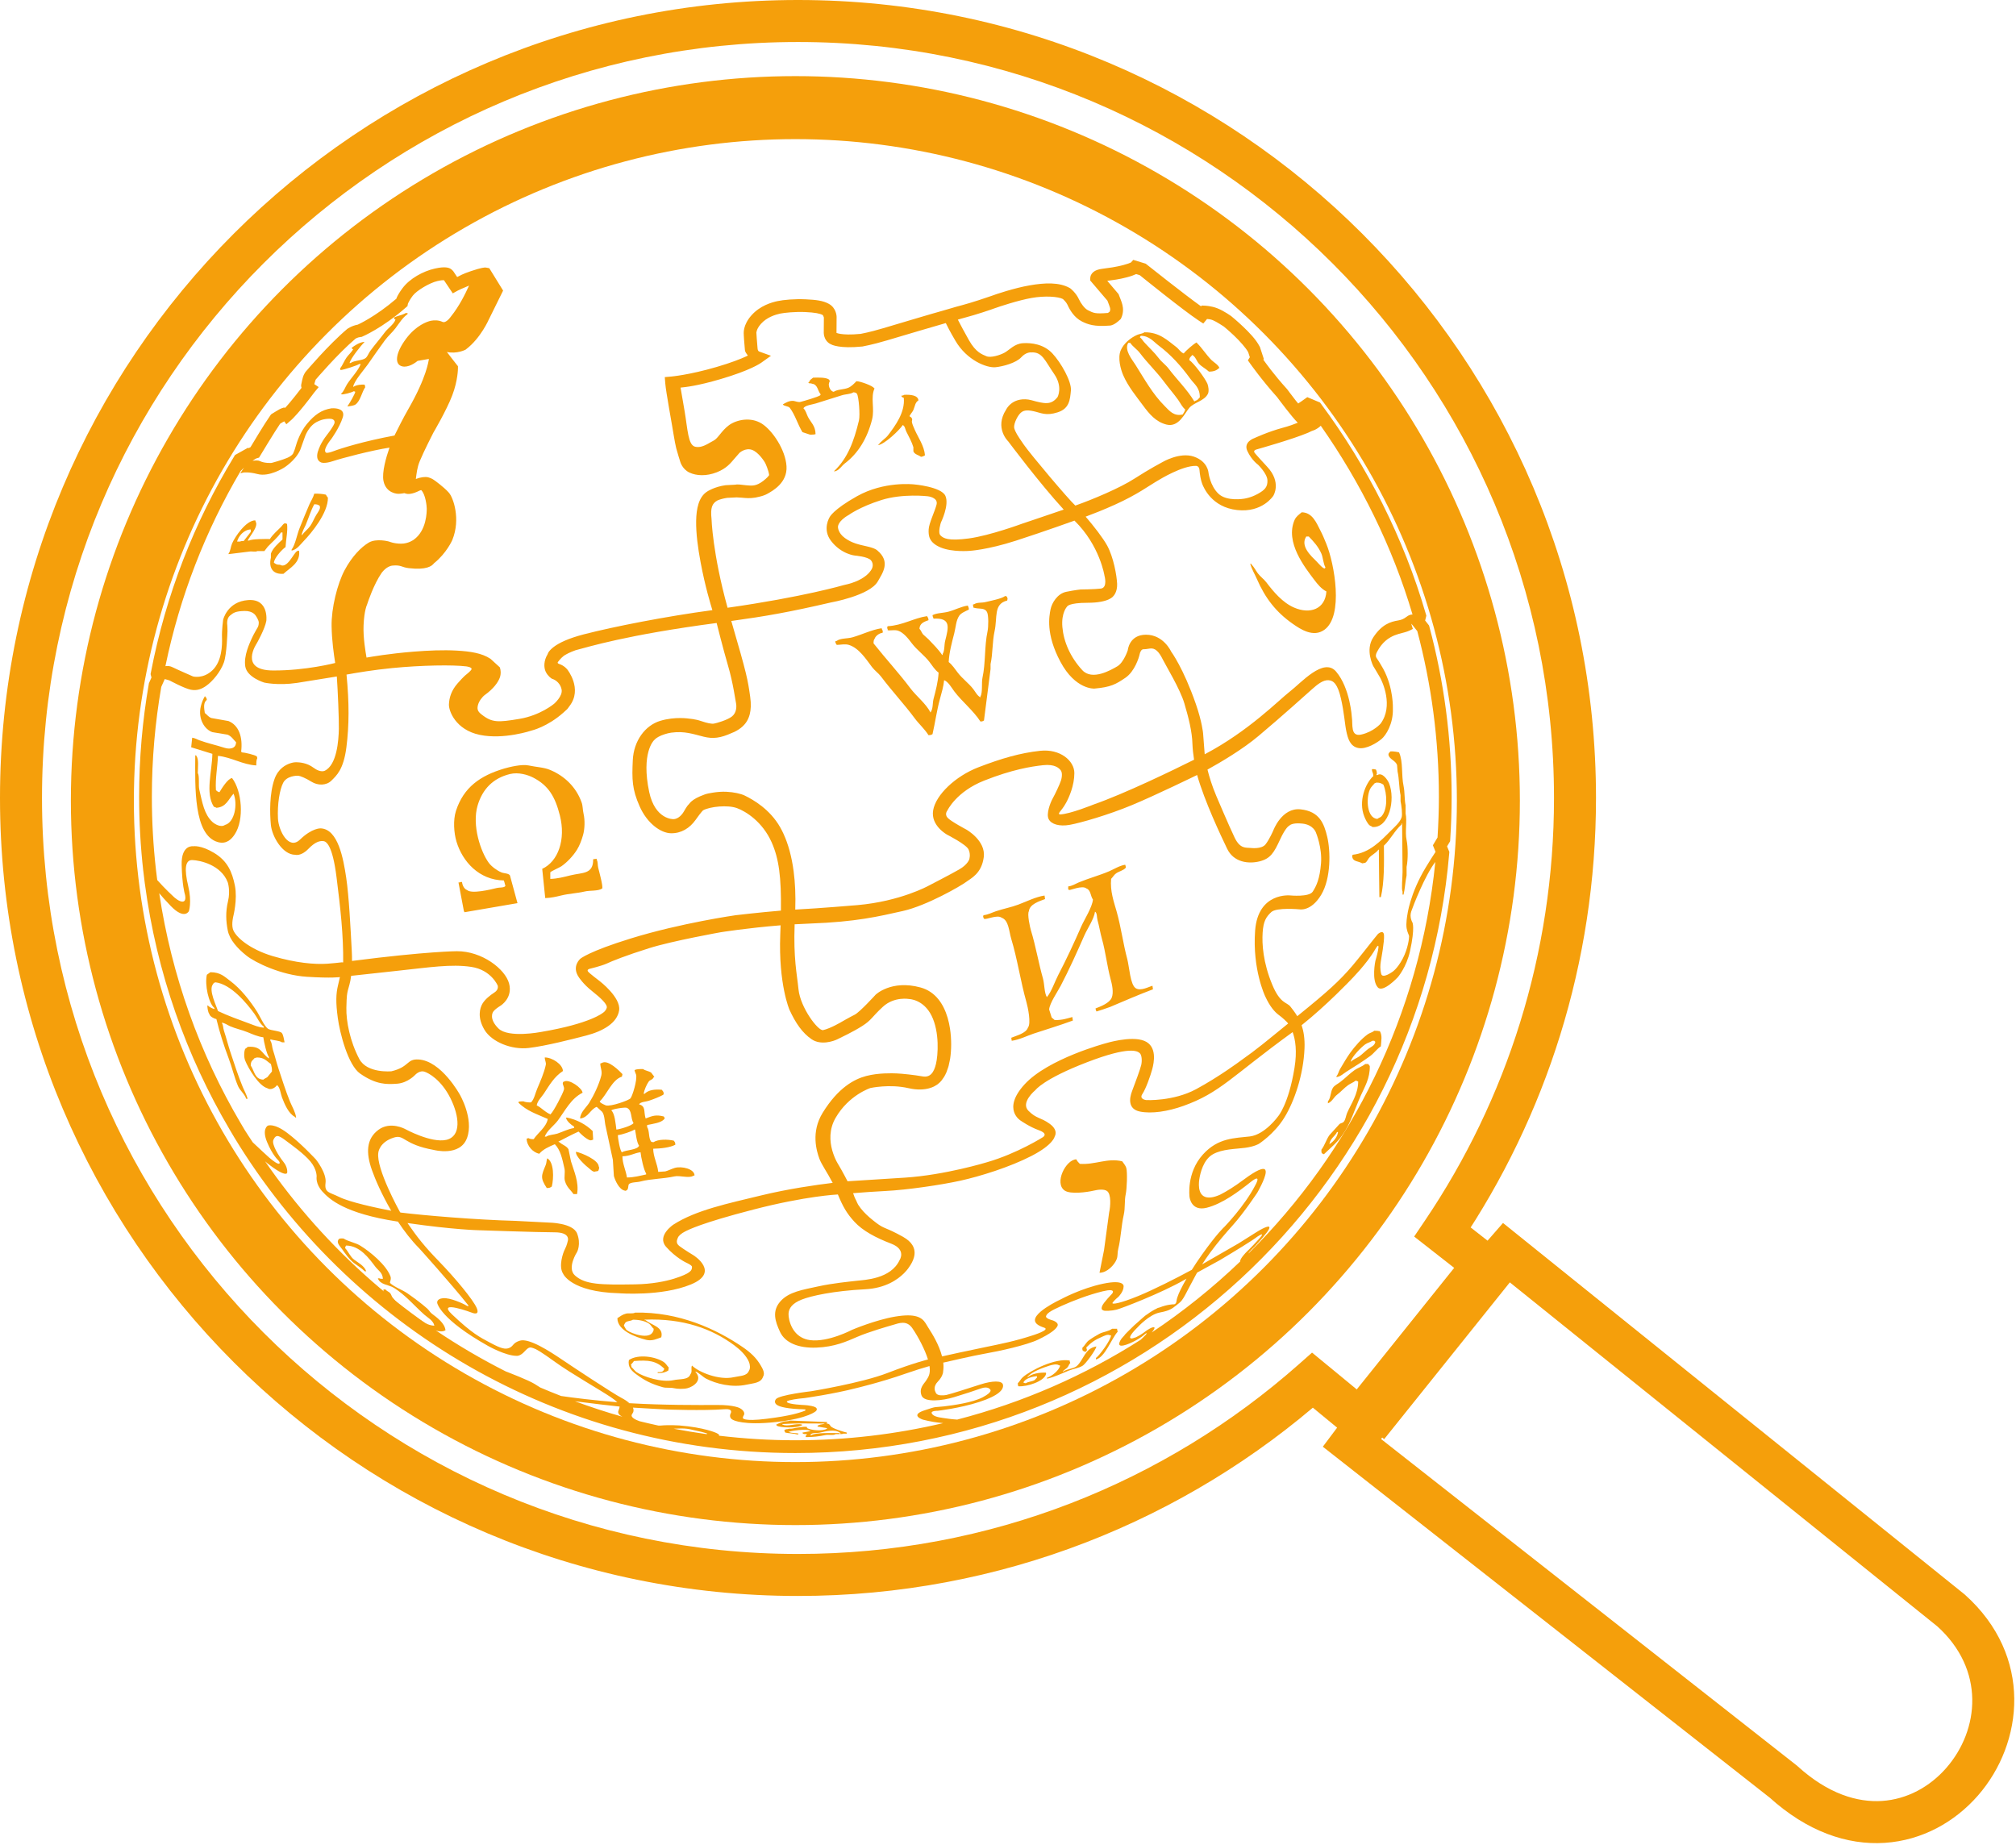 <svg width="768" height="703" viewBox="0 0 768 703" fill="none" xmlns="http://www.w3.org/2000/svg">
<path d="M150.5 54.5C166.167 45.333 200.7 26.7 213.5 25.5" stroke="#F59F0B"/>
<path d="M549.53 469.374L542.899 464.899L538.729 471.078L544.599 475.673L549.53 469.374ZM500.011 525.805L505.096 519.629L499.826 515.29L494.712 519.813L500.011 525.805ZM520.362 542.561L526.764 547.359L531.347 541.243L525.447 536.385L520.362 542.561ZM515.03 549.676L508.628 544.879L503.938 551.137L510.089 555.968L515.03 549.676ZM679.372 678.742L684.755 672.824L684.541 672.629L684.313 672.45L679.372 678.742ZM743.222 613.493L748.562 607.535L748.403 607.393L748.237 607.26L743.222 613.493ZM573.545 476.958L578.561 470.725L572.572 465.906L567.518 471.697L573.545 476.958ZM567.729 483.622L562.797 489.921L568.769 494.597L573.756 488.883L567.729 483.622ZM592 304C592 363.607 573.901 418.961 542.899 464.899L556.162 473.849C588.891 425.351 608 366.895 608 304H592ZM304 16C463.058 16 592 144.942 592 304H608C608 136.105 471.895 0 304 0V16ZM16 304C16 144.942 144.942 16 304 16V0C136.105 0 0 136.105 0 304H16ZM304 592C144.942 592 16 463.058 16 304H0C0 471.895 136.105 608 304 608V592ZM494.712 519.813C443.911 564.74 377.148 592 304 592V608C381.201 608 451.698 579.212 505.311 531.798L494.712 519.813ZM525.447 536.385L505.096 519.629L494.926 531.981L515.277 548.737L525.447 536.385ZM521.432 554.474L526.764 547.359L513.96 537.764L508.628 544.879L521.432 554.474ZM684.313 672.45L519.971 543.385L510.089 555.968L674.431 685.033L684.313 672.45ZM737.882 619.45C756.381 636.031 754.082 659.055 741.436 673.527C735.136 680.736 726.501 685.461 716.974 686.089C707.569 686.71 696.375 683.394 684.755 672.824L673.989 684.66C688.309 697.686 703.636 703.004 718.027 702.055C732.298 701.113 744.737 694.065 753.484 684.055C770.932 664.088 774.618 630.891 748.562 607.535L737.882 619.45ZM568.53 483.19L738.207 619.725L748.237 607.26L578.561 470.725L568.53 483.19ZM573.756 488.883L579.572 482.218L567.518 471.697L561.701 478.362L573.756 488.883ZM544.599 475.673L562.797 489.921L572.66 477.323L554.462 463.075L544.599 475.673Z" fill="#F59F0B"/>
<path d="M431.711 99L430.872 99.958C430.845 99.975 430.847 99.982 430.733 100.038C430.377 100.213 429.56 100.544 428.047 100.947C424.984 101.766 422.373 102.075 419.891 102.404C418.401 102.6 417.348 102.957 416.527 103.622C416.116 103.956 415.789 104.387 415.589 104.82C415.389 105.253 415.329 105.958 415.329 105.958V106.866L421.878 114.543C422.302 115.677 422.721 116.672 422.876 117.298C423.019 117.873 422.933 118.219 422.776 118.686C422.514 118.883 422.16 119.179 422.088 119.215C417.09 119.637 416.563 119.228 414.391 118.147C413.129 117.502 411.698 115.485 411.037 114.034C409.905 111.547 407.872 109.971 407.872 109.971L407.703 109.831L407.513 109.721C403.535 107.451 397.935 107.717 392.24 108.713C386.472 109.706 379.269 112.117 377.565 112.776H377.555C376.641 113.132 369.775 115.415 366.624 116.23C363.17 117.118 360.556 118.005 358.638 118.506C356.222 119.143 341.91 123.418 336.446 125.045C331.16 126.613 327.957 127.176 327.871 127.191C323.99 127.579 321.526 127.423 320.155 127.201C319.463 127.089 319.038 126.956 318.827 126.882C318.616 126.807 318.767 126.882 318.767 126.882L318.687 126.832C318.666 126.717 318.657 126.612 318.657 126.612L318.667 126.502L318.707 120.742V120.662C318.707 120.662 318.699 117.352 315.712 115.731C313.542 114.543 310.975 114.213 306.928 114.024H306.918C302.742 113.839 298.525 114.204 296.136 114.723C293.963 115.201 289.607 116.395 286.283 120.113C284.643 121.946 283.859 123.72 283.528 125.095C283.198 126.469 283.359 127.68 283.359 127.68L283.328 127.391C283.328 127.391 283.51 130.712 283.768 133.27V133.28C283.871 134.288 284.468 134.751 284.896 135.447C284.571 135.608 284.766 135.54 284.317 135.746C282.142 136.745 278.562 138.174 273.076 139.779C262.539 142.872 255.657 143.453 255.657 143.453L253.251 143.662L253.44 146.058C253.576 147.814 254.222 151.626 254.848 155.312C255.474 158.998 256.066 162.34 256.066 162.34C256.072 162.376 256.334 163.984 256.655 165.834C256.979 167.704 257.318 169.649 257.603 170.745C258.05 172.483 259.067 175.659 259.121 175.826C259.121 175.826 259.836 178.706 262.664 180.039C265.275 181.265 269.042 181.494 273.036 179.929H273.047C276.824 178.442 278.395 176.348 279.805 174.708C281.215 173.078 281.654 172.592 281.731 172.502C281.748 172.487 283.916 170.516 286.433 171.364C289.056 172.263 291.332 176.078 291.355 176.116L291.504 176.425L291.594 176.575C291.594 176.575 292.811 179.175 293.012 180.997C292.746 181.396 292.154 182.135 290.736 183.224C288.011 185.3 286.446 185.052 284.287 184.871C282.134 184.681 281.23 184.379 279.715 184.691L280.074 184.651L276.471 184.841L276.361 184.851C272.13 185.454 269.557 187.155 269.493 187.197C267.741 188.26 266.7 190.02 266.099 191.929C265.49 193.86 265.24 196.045 265.2 198.427C265.121 203.192 265.876 208.768 266.887 214.17C268.656 223.62 270.754 230.357 271.38 232.438C253.732 234.807 233.742 238.723 222.485 241.642H222.474C216.42 243.216 213.042 244.897 211.044 246.384C210.046 247.127 209.398 247.826 208.978 248.44C208.761 248.757 208.752 248.898 208.638 249.189C207.107 251.686 207.115 254.296 207.9 255.927C208.697 257.584 210.056 258.443 210.056 258.443L210.316 258.602L210.596 258.692C210.596 258.692 213.294 259.537 213.94 262.655V262.665C214.467 265.198 211.065 268.126 211.065 268.126L211.005 268.166L210.945 268.216C210.945 268.216 205.786 272.512 198.028 273.836C193.833 274.555 191.091 274.92 189.073 274.715C187.056 274.509 185.588 273.874 183.293 272.059C181.795 270.866 181.736 269.9 182.115 268.485C182.495 267.067 183.74 265.445 184.721 264.742C188.056 262.344 189.694 259.965 190.361 258.263V258.253L190.371 258.243C191.025 256.528 190.601 254.929 190.601 254.929L190.421 254.24L186.937 251.055L186.777 250.936C183.572 248.805 179.094 248.139 173.959 247.851C168.825 247.563 163.064 247.808 157.608 248.25C148.074 249.025 141.642 250.176 139.629 250.516C139.284 248.436 138.302 243.063 138.501 238.238C138.619 235.363 138.954 233.391 139.24 232.178C139.526 230.966 139.689 230.671 139.689 230.671L139.749 230.551L140.078 229.593L140.089 229.563C140.089 229.563 142.351 222.629 145.369 218.272L144.89 217.973L145.389 218.262C145.389 218.262 147.122 215.703 149.522 215.467C152.829 215.148 152.99 216.122 155.672 216.436C159.067 216.843 161.239 216.651 162.739 216.216C163.49 215.998 164.063 215.709 164.506 215.397C164.907 215.116 165.25 214.683 165.325 214.589C170.156 210.724 172.301 205.744 172.313 205.714C173.957 201.669 174.02 197.662 173.51 194.464C173.256 192.865 172.868 191.471 172.422 190.321C171.977 189.171 171.575 188.321 170.845 187.516V187.506H170.835C168.918 185.416 165.693 183.113 165.554 183.013H165.544C165.538 183.008 164.557 182.203 163.158 181.846C161.952 181.537 160.189 181.803 158.416 182.474C158.714 180.338 158.868 178.201 159.914 175.666C161.465 171.906 164.92 165.171 164.995 165.025L165.035 164.935L165.045 164.915C165.124 164.781 170.098 156.365 172.282 150.63C174.47 144.895 174.459 140.338 174.459 140.338V139.51L173.93 138.851C173.93 138.851 172.969 137.622 171.933 136.295C171.193 135.348 170.706 134.699 170.246 134.099C174.147 134.906 177.314 133.231 177.314 133.231L177.413 133.171L177.523 133.081C183.192 128.797 186.298 121.541 186.298 121.541L186.268 121.621L191.659 110.7L186.398 102.175L185.36 101.975C185.36 101.975 185.055 101.92 184.92 101.915C184.786 101.911 184.666 101.915 184.531 101.925C184.261 101.946 183.955 101.998 183.543 102.085C182.719 102.259 181.455 102.591 179.34 103.313C176.261 104.358 175.273 104.972 174.159 105.539L172.652 103.293L172.193 102.824L172.182 102.814C172.17 102.802 171.914 102.57 171.753 102.464C171.589 102.355 171.417 102.254 171.224 102.175C170.838 102.015 170.4 101.923 169.896 101.875C168.889 101.779 167.582 101.875 165.564 102.334C161.14 103.339 156.089 106.128 153.375 109.741C152.248 111.244 151.57 112.425 151.169 113.295C151.046 113.561 151.08 113.566 150.999 113.794C142.938 120.711 136.404 123.625 136.285 123.677C133.944 124.107 132.362 125.264 132.362 125.264L132.322 125.294L132.282 125.314C125.051 131.417 116.699 141.326 116.699 141.326L117.168 140.907C117.168 140.907 116.735 141.251 116.52 141.516C116.305 141.781 116.093 142.114 115.871 142.544C115.413 143.431 115.306 144.033 115.102 144.86C115 145.274 114.908 145.686 114.843 146.078C114.778 146.463 114.627 146.615 114.792 147.546C114.816 147.683 114.881 147.582 114.912 147.705C110.939 152.892 108.891 155.122 108.593 155.392C108.56 155.396 108.294 155.262 108.294 155.262L108.104 155.282L107.914 155.332C106.75 155.671 106.019 156.183 105.189 156.67C104.36 157.157 103.672 157.598 103.672 157.598L103.272 157.858L102.993 158.247C100.739 161.431 95.965 169.453 95.426 170.356C95.172 170.483 94.94 170.6 94.747 170.725L94.428 170.606L89.536 173.341L89.207 173.88C74.051 198.803 63.145 226.601 57.472 256.256L57.362 256.806L57.702 258.103L56.714 260.329L56.674 260.619C54.256 274.575 53 288.922 53 303.554C53 313.094 53.533 322.498 54.577 331.775L54.587 331.795L55.186 336.706L55.196 336.717C59.673 370.539 70.923 402.24 87.53 430.393L89.027 432.919V432.939C132.837 505.236 212.285 553.549 302.985 553.549C433.759 553.549 541.138 453.087 552.081 325.126L552.131 324.547L551.263 322.431L552.421 320.485L552.461 319.906C552.809 314.501 553 309.037 553 303.534C553 281.141 550.056 259.411 544.525 238.757L544.395 238.278L542.907 236.391L543.367 234.554L543.187 233.935C534.8 204.968 520.785 177.463 503.256 153.875L502.867 153.345L498.016 151.299L495.959 152.766L494.552 153.715C494.196 153.27 493.99 153.07 493.653 152.637C491.904 150.386 490.429 148.394 490.429 148.394L490.359 148.294L490.279 148.204C485.24 142.66 482.028 138.09 481.275 137.034L481.454 136.744L479.967 132.182L479.867 132.013C478.444 129.254 475.84 126.608 473.528 124.406C471.216 122.204 469.186 120.563 469.186 120.563L469.116 120.503L469.046 120.443C469.046 120.443 466.279 118.438 463.785 117.458C461.373 116.51 458.993 116.45 458.993 116.45L457.795 116.4L457.546 116.699C451.381 112.317 436.832 100.747 436.832 100.747L436.473 100.458L431.711 99ZM432.819 104.411L434.177 104.82C434.734 105.27 450.85 118.3 456.578 122.07L458.394 123.248L459.832 121.521C460.474 121.595 461.075 121.6 462.018 121.97C463.311 122.478 466.122 124.337 466.211 124.396C466.288 124.459 468.068 125.905 470.184 127.92C472.322 129.956 474.674 132.599 475.505 134.169L476.134 136.095L475.385 137.273L476.313 138.591C476.313 138.591 480.804 144.952 486.515 151.279C486.515 151.279 488.027 153.325 489.82 155.631C491.376 157.634 492.992 159.627 494.382 161.052C493.024 161.609 491.1 162.314 488.482 163.019C483.078 164.475 477.861 166.902 477.861 166.902C477.861 166.902 473.549 168.308 475.185 171.823C476.826 175.348 479.258 177.044 479.258 177.044C479.258 177.044 482.706 180.394 482.832 182.934C482.944 185.488 481.867 186.655 479.128 188.165C476.404 189.685 473.907 189.982 473.907 189.982C473.907 189.982 467.404 191.149 464.184 188.105C460.965 185.065 460.371 180.029 460.371 180.029C460.371 180.029 460.122 175.77 454.781 173.95C449.44 172.129 442.881 176.016 442.881 176.016C442.881 176.016 437.72 178.746 432.19 182.325C426.655 185.908 416.214 190.296 409.659 192.597L408.421 193.555L409.649 192.607C406.935 190.102 392.822 173.381 390.073 169.467C387.325 165.544 386.915 164.649 386.43 163.338C385.944 162.027 387.256 159.077 388.436 157.698C389.597 156.324 390.966 156.048 393.787 156.67C396.608 157.286 398.459 158.526 402.931 157.079C407.408 155.642 407.622 152.271 407.962 148.833C408.312 145.396 404.176 138.109 400.875 134.598C397.573 131.092 392.903 130.536 389.664 130.745C386.435 130.954 384.591 133.294 382.726 134.329C380.871 135.358 377.356 136.391 375.778 135.706C374.2 135.012 371.79 134.326 369.11 129.577C367.261 126.319 365.862 123.627 364.897 121.77C365.918 121.47 366.636 121.242 367.842 120.932C371.411 120.009 377.643 117.952 379.322 117.298V117.308C380.229 116.958 387.98 114.368 393.058 113.495H393.068C398.128 112.61 403.144 112.973 404.938 113.924C405.184 114.166 406.221 115.154 406.625 116.04C407.545 118.062 409.148 120.943 412.205 122.489H412.215L412.225 122.499C414.423 123.593 416.955 124.504 422.508 124.046C422.689 124.046 422.82 124.051 423.007 124.017C423.321 123.958 423.66 123.863 424.025 123.697C424.754 123.365 425.586 122.804 426.61 121.84L426.96 121.511L427.159 121.092C427.956 119.37 427.94 117.548 427.588 116.13C427.236 114.712 426.685 113.6 426.29 112.487L426.14 112.067L421.818 106.986C424.012 106.696 426.363 106.423 429.295 105.639C431.003 105.184 432.074 104.773 432.819 104.411ZM169.118 106.737L172.492 111.758L174.449 110.67C174.449 110.67 176.239 109.786 178.681 108.803C177.289 111.879 175.013 116.569 171.773 120.592C171.773 120.592 169.957 123.279 168.549 122.619C167.146 121.968 165.501 121.913 164.136 122.2C162.772 122.491 158.519 123.901 154.673 129.068C150.837 134.234 150.393 138.114 152.457 139.27C154.437 140.379 157.26 139.015 159.095 137.483L163.378 136.744C163.365 136.816 163.371 136.943 163.358 136.994C163.232 137.45 162.604 143.624 155.462 156.001C153.67 159.108 151.358 163.715 150.271 165.934L150.281 165.993C150.279 165.99 150.231 165.924 150.231 165.924C138.636 168.07 129.998 170.762 127.051 171.883C124.094 173 124.036 172.282 124.036 172.282C123.012 171.078 126.153 167.311 126.153 167.311C126.153 167.311 129.332 162.972 130.585 158.986C131.528 155.999 128.614 155.564 127.101 155.532C126.597 155.521 126.252 155.552 126.252 155.552C122.572 156.139 119.923 157.89 116.879 161.561C114.519 164.406 113.085 168.302 112.546 170.366C112.202 171.662 111.608 172.861 111.608 172.861C111.608 172.861 111.165 173.666 109.422 174.429C107.402 175.312 103.462 176.355 103.462 176.355C103.462 176.355 100.839 176.573 98.94 175.627C98.327 175.325 97.204 175.401 96.225 175.547L96.424 175.397C96.424 175.397 96.668 175.228 96.973 175.028C97.265 174.836 97.646 174.637 97.582 174.658L98.69 174.329L99.18 173.52C99.18 173.52 104.616 164.475 106.726 161.411C106.963 161.262 107.149 161.143 107.645 160.852C107.935 160.682 107.995 160.663 108.294 160.513L109.082 161.631L111.109 159.864C111.109 159.864 113.835 157.425 119.664 149.582L119.684 149.542L121.411 147.466L119.744 146.357C119.769 146.242 119.783 146.151 119.814 146.028C119.972 145.386 120.325 144.495 120.183 144.77C120.248 144.645 120.244 144.654 120.253 144.64L120.403 144.461C120.403 144.461 128.723 134.707 135.357 129.088C135.37 129.077 136.06 128.525 137.423 128.369L137.762 128.339L138.082 128.199C138.082 128.199 145.622 125.034 154.583 117.178L155.232 116.619L155.382 115.781C155.382 115.781 155.331 115.844 155.571 115.322C155.812 114.799 156.302 113.907 157.248 112.646C158.691 110.725 163.627 107.751 166.642 107.066C168.139 106.725 168.775 106.725 169.118 106.737ZM306.698 118.875C310.536 119.055 312.372 119.443 313.377 119.993H313.387C313.581 120.099 313.846 120.929 313.856 120.962L313.816 126.372L313.826 126.173C313.826 126.173 313.737 127.019 313.976 128.01C314.214 128.992 314.964 130.47 316.542 131.164C316.706 131.249 316.863 131.338 317.221 131.464C317.726 131.641 318.428 131.829 319.377 131.983C321.274 132.29 324.145 132.447 328.421 132.013H328.511L328.601 131.993C328.601 131.993 332.247 131.351 337.825 129.696C343.287 128.07 358.155 123.659 359.866 123.208C359.988 123.176 360.182 123.111 360.306 123.078C360.938 124.382 361.797 126.112 363.949 129.786C368.344 137.332 375.976 140.243 379.273 139.899C382.157 139.598 387.113 138.242 389.046 136.115C390.964 133.984 392.899 134.259 392.899 134.259C397.089 133.991 398.116 137.492 401.564 142.444C405.002 147.397 402.882 151.249 402.882 151.249C400.6 154.274 398.044 153.656 395.704 153.176C393.946 152.807 393.765 152.601 391.731 152.207C385.399 151.377 383.276 156.061 383.276 156.061C378.736 163.077 384.094 168.16 384.094 168.16C384.094 168.16 396.091 184.228 405.228 194.134C398.32 196.508 389.355 199.515 389.355 199.515C389.355 199.515 377.162 204.018 369.14 205.115C361.129 206.203 359.357 205.045 358.269 203.957C357.167 202.87 358.449 199.046 358.449 199.046C358.449 199.046 361.729 192.36 360.146 188.893C358.568 185.427 348.237 184.521 348.067 184.521C347.873 184.521 336.812 183.241 326.455 189.053C317.258 194.21 316.053 197.019 316.053 197.019C316.053 197.019 313.125 201.573 316.602 206.084C320.52 211.187 325.726 211.654 325.726 211.654C325.726 211.654 330.68 212.039 331.835 213.501C332.996 214.952 332.205 216.535 332.205 216.535C332.205 216.535 330.57 221.025 321.393 222.904C321.393 222.904 305.952 227.437 277.17 231.529C271.431 210.791 271.061 197.728 271.061 197.728C270.597 193.422 271.253 191.788 273.367 190.62C274.177 190.288 275.388 189.9 277.021 189.662L280.515 189.492L280.574 189.482C281.168 189.519 281.781 189.545 282.441 189.592C282.984 189.625 282.852 189.623 283.859 189.712H283.869C285.224 189.826 287.178 189.821 289.339 189.213C290.473 188.942 291.494 188.591 292.324 188.125C294.378 186.979 300.01 183.901 299.622 177.623C299.243 171.349 294.241 163.91 290.148 161.351C289.63 161.027 289.092 160.767 288.541 160.553C288.002 160.342 287.451 160.178 286.894 160.063C286.887 160.062 286.88 160.064 286.874 160.063C284.627 159.605 282.296 159.894 280.335 160.612C279.346 160.975 278.449 161.434 277.71 161.98C274.767 164.165 273.602 166.982 271.81 167.88C270.471 168.544 268.711 169.861 266.779 170.216C266.132 170.331 265.465 170.337 264.792 170.176C262.102 169.535 261.97 163.517 260.819 156.729C260.112 152.557 259.593 149.553 259.262 147.665C261.23 147.462 265.641 147.025 274.445 144.441C280.127 142.778 283.934 141.27 286.355 140.158C288.776 139.046 289.948 138.221 289.948 138.221L293.701 135.536L289.359 133.969C289.359 133.969 288.718 133.938 288.6 132.791C288.362 130.426 288.171 127.121 288.171 127.121L288.16 126.981L288.141 126.831C288.141 126.831 288.093 126.837 288.24 126.223C288.388 125.608 288.77 124.618 289.907 123.348C292.135 120.855 295.375 119.871 297.175 119.474C298.767 119.129 302.999 118.711 306.698 118.875ZM103.981 255.428C90.813 255.36 97.812 245.096 97.812 245.096C97.812 245.096 100.912 239.667 101.456 236.531C101.456 236.531 102.54 228.051 94.558 228.604C86.57 229.148 85.004 236.111 85.004 236.111C85.004 236.111 84.463 240 84.575 242.87C84.677 245.754 84.564 251.846 80.971 255.308C77.393 258.77 73.544 257.704 73.544 257.704C73.544 257.704 67.079 254.88 65.798 254.22C64.794 253.7 63.89 253.647 63.012 253.781C68.505 227.148 78.31 202.102 91.683 179.4L92.95 178.182L91.533 180.289C92.183 180.177 92.721 180.019 92.721 180.019C92.721 180.019 94.684 179.695 98.121 180.598C102.574 181.783 108.154 178.192 108.154 178.192C108.154 178.192 112.391 175.65 114.343 171.484L116.09 166.602C116.09 166.602 117.508 161.884 121.461 160.383C121.461 160.383 122.998 159.554 125.494 159.525C127.985 159.501 127.4 161.242 127.4 161.242C127.4 161.242 127.129 162.377 124.555 165.674C121.987 168.961 121.291 171.484 121.291 171.484C121.291 171.484 119.748 174.985 122.229 176.126C122.229 176.126 123.397 176.813 126.791 175.687C130.19 174.555 141.454 171.589 148.334 170.535L148.384 170.525L148.374 170.545C147.082 174.226 145.437 179.984 146.088 183.213C147.078 188.122 151.708 188.125 151.708 188.125C151.708 188.125 152.656 188.129 154.054 187.865L154.543 188.025C154.543 188.025 155.012 188.153 155.332 188.175C155.651 188.196 156.019 188.173 156.45 188.105C157.311 187.97 158.398 187.636 159.834 186.907C160.09 186.777 160.246 186.774 160.453 186.707C162.109 188.269 162.569 192.8 162.569 193.745C162.569 195.027 162.536 202.128 157.618 205.604C157.618 205.604 155.623 207.122 152.826 207.122C150.015 207.122 148.194 206.303 148.194 206.303C148.194 206.303 143.42 204.979 140.478 206.702C137.545 208.441 134.036 212.039 131.264 217.244C128.501 222.449 126.196 231.736 126.322 238.587C126.419 243.981 127.151 249.086 127.69 252.568C127.69 252.568 116.533 255.501 103.981 255.428ZM503.147 162.19C518.301 183.761 530.492 208.325 538.106 234.105C537.913 234.12 537.739 234.105 537.537 234.145C535.677 234.524 535.5 235.905 532.625 236.371C529.746 236.837 526.42 237.851 523.172 242.77C519.918 247.679 523.172 253.801 523.172 253.801C523.172 253.801 524.917 256.672 525.757 258.153C526.592 259.639 530.943 268.909 525.947 275.673C525.947 275.673 523.269 278.792 518.54 279.845C514.359 280.768 515.423 275.884 514.996 273.267C514.996 273.267 514.371 262.193 508.986 255.847C504.252 250.283 495.65 260.162 491.367 263.454C487.377 266.507 475.703 278.55 458.933 287.352L458.315 279.286C458.315 279.286 457.91 274.96 455.569 268.215C450.816 254.494 446.136 248.2 446.136 248.2C446.136 248.2 443.264 241.801 436.582 241.801C430.12 241.801 429.634 247.711 429.634 247.711C429.634 247.711 428.108 252.399 425.631 253.85C423.218 255.254 416.072 259.42 412.285 255.288C407.711 250.306 405.208 244.481 404.718 238.916C404.237 233.342 406.515 231.08 406.515 231.08C406.515 231.08 406.99 229.633 414.351 229.633C422.601 229.633 424.124 227.097 424.124 227.097C424.124 227.097 425.698 225.649 425.572 222.415C425.431 219.186 424.182 212.245 421.778 207.841C420.195 204.952 416.637 200.365 413.602 196.85L408.911 196.001V195.991L409.41 197.298L413.602 196.819C416.472 195.751 420.43 194.205 424.693 192.277C433.438 188.344 437.603 185.056 441.604 182.774C441.604 182.774 450.419 177.337 455.619 177.483C455.619 177.483 456.835 177.443 456.947 179.04C457.059 180.638 457.446 182.992 457.995 184.361C458.539 185.725 461.57 193.206 471.252 194.304C480.934 195.411 485.068 188.883 485.068 188.883C485.068 188.883 488.377 183.787 482.662 177.732C482.662 177.732 478.006 172.735 477.861 172.352C477.861 172.352 477.353 171.603 478.669 171.224C479.912 170.863 492.475 167.33 498.365 164.835L499.628 164.237C499.628 164.237 500.531 163.9 500.861 163.777C501.688 163.363 502.584 162.791 503.147 162.19ZM347.697 188.814C351.1 188.778 353.477 189.063 353.477 189.063C353.477 189.063 357.456 189.498 356.791 192.188C356.111 194.883 353.864 199.385 353.776 201.701C353.674 204.003 353.822 206.68 358.329 208.559C362.844 210.434 369.329 209.857 369.329 209.857C369.329 209.857 376.051 209.518 387.049 205.964C398.037 202.414 409.35 198.327 409.35 198.327C414.568 195.357 408.725 196.551 408.591 196.171L409.35 198.327L409.36 198.377C419.003 207.831 420.76 219.341 420.76 219.341C420.76 219.341 422.058 223.877 419.383 224.222C417.052 224.518 411.606 224.572 411.606 224.572C411.606 224.572 409.541 224.776 406.176 225.46C402.816 226.145 400.677 229.722 400.196 232.198C399.725 234.675 398.275 241.476 403.99 252.144C409.69 262.806 416.907 262.326 416.907 262.326C423.171 261.777 425.1 260.67 428.746 258.193C432.286 255.78 433.903 250.428 434.107 249.398C434.321 248.364 434.799 247.332 435.615 247.332C436.45 247.332 436.167 247.334 438.09 247.063C440.023 246.791 441.474 248.156 443.052 251.395C444.081 253.468 449.58 262.536 451.167 267.906C452.75 273.262 454.136 278.623 454.262 283.439C454.325 285.333 454.58 287.501 454.881 289.424C446.831 293.439 428.563 302.303 416.658 306.469C416.658 306.469 407.545 310.165 403.84 310.262C403.84 310.262 403.019 310.292 403.67 309.394C404.316 308.496 405.019 307.835 406.136 305.82C407.257 303.79 409.28 299.23 409.28 294.52C409.28 289.815 403.843 285.204 396.263 286.025C388.688 286.835 381.449 288.944 372.724 292.304C364.008 295.664 356.489 302.791 355.484 308.695C354.469 314.599 360.855 318.009 360.855 318.009C360.855 318.009 368.063 321.658 368.981 323.629C369.893 325.6 369.22 327.432 369.22 327.432C369.22 327.432 368.587 329.4 365.417 331.216C362.261 333.046 353.657 337.475 353.657 337.475C353.657 337.475 342.95 343.38 326.664 344.812C326.664 344.812 311.816 346.072 303.275 346.499C303.171 346.508 303.064 346.515 302.955 346.519C303.141 341.061 302.903 336.2 302.336 331.915V331.904C301.959 329.05 301.431 326.451 300.789 324.098V324.088C300.469 322.913 300.117 321.806 299.741 320.754V320.743C299.365 319.691 298.957 318.701 298.533 317.769V317.758C298.107 316.824 297.663 315.949 297.195 315.133C293.287 308.267 286.905 304.638 283.759 303.104C282.973 302.719 281.925 302.389 280.724 302.136C279.523 301.882 278.167 301.706 276.751 301.636C275.01 301.55 273.227 301.696 271.5 301.976C270.417 302.152 269.333 302.334 268.376 302.685L268.365 302.695C267.132 303.148 266.132 303.572 265.311 304.013L265.3 304.023C264.482 304.463 263.836 304.91 263.284 305.4C262.949 305.697 262.695 306.055 262.415 306.389C262.231 306.609 262.009 306.796 261.837 307.037C261.833 307.043 261.831 307.051 261.826 307.057C261.398 307.661 260.991 308.334 260.539 309.114C260.535 309.121 260.533 309.127 260.528 309.134C259.619 310.696 258.604 311.429 257.823 311.769C257.038 312.111 256.485 312.059 256.485 312.059C256.485 312.059 249.559 312.272 247.311 301.707C245.748 294.304 246.184 289.402 247.012 286.353C247.218 285.596 247.442 284.956 247.671 284.417L247.681 284.406C247.909 283.87 248.137 283.438 248.34 283.099L248.35 283.089C248.753 282.416 249.042 282.127 249.049 282.12L249.059 282.11C249.059 282.11 249.259 281.878 249.588 281.571C250.154 281.044 251.324 280.289 253.272 279.694C253.998 279.473 254.728 279.247 255.697 279.115C260.81 278.416 264.098 279.671 268.016 280.643C271.638 281.55 274.479 281.18 278.757 279.245C279.101 279.089 279.391 279.003 279.756 278.826C280.979 278.23 282.03 277.541 282.9 276.729C283.335 276.325 283.733 275.889 284.078 275.422L284.088 275.411C284.777 274.477 285.272 273.408 285.596 272.187C286.084 270.345 286.164 268.157 285.795 265.529C284.844 258.746 284.584 257.152 278.588 236.569C291.719 234.76 300.668 233.199 316.562 229.511C316.562 229.511 331.322 226.895 334.401 221.495C336.188 218.339 339.425 214.022 334.191 209.676C334.191 209.676 333.572 208.902 330.338 208.169C327.104 207.435 324.626 206.941 321.902 204.994C319.174 203.037 319.227 200.771 319.227 200.771C319.227 200.771 318.996 198.61 323.42 196.119C323.42 196.119 327.552 193.097 335.758 190.499C339.866 189.205 344.295 188.848 347.698 188.812L347.697 188.814ZM129.088 277.659C129 282.083 128.343 291.447 123.677 293.641C123.677 293.641 122.096 294.469 119.454 292.484C116.813 290.498 113.962 290.419 112.806 290.377C112.454 290.364 111.733 290.437 110.849 290.697C108.836 291.287 105.968 292.86 104.59 296.736C102.614 302.297 102.77 309.792 103.183 314.206C103.6 318.624 107.611 325.636 112.447 325.636C112.447 325.636 114.626 326.315 117.398 323.46C120.156 320.614 121.775 320.366 123.008 320.405C124.246 320.448 126.641 321.718 128.209 334.231C129.7 346.098 130.847 356.155 130.735 366.954C131.901 368.373 132.73 370.079 133.765 371.756C137.707 371.319 144.046 370.626 151.349 369.839C163.624 368.523 171.872 367.196 179.5 368.342C187.138 369.483 189.592 375.45 189.592 375.45C189.592 375.45 190.117 376.968 188.365 378.085C186.67 379.173 184.729 380.747 183.763 382.407C182.796 384.087 181.769 387.595 184.541 392.29C187.319 396.966 194.935 400.015 201.422 399.238C207.904 398.476 217.62 395.982 223.374 394.486C229.623 392.85 235.143 389.772 235.862 384.873C236.576 379.974 228.415 373.733 228.415 373.733C228.415 373.733 224.468 370.764 223.993 370.089C223.507 369.414 224.472 369.121 224.472 369.121C224.472 369.121 229.079 368.012 231.06 367.114C233.022 366.191 238.451 363.982 247.342 361.204C256.232 358.417 274.575 355.145 274.575 355.145C274.575 355.145 284.696 353.529 297.325 352.509L300.141 351.836L297.365 352.499C297.331 353.694 297.284 354.911 297.235 356.183C296.541 375.003 300.739 384.663 300.739 384.663C303.123 389.844 305.699 393.545 309.204 395.924C312.695 398.298 317.468 396.681 319.007 395.924C320.542 395.147 324.804 393.194 328.441 390.883C332.078 388.571 331.948 387.595 336.347 383.535C340.751 379.491 346.43 380.601 346.43 380.601C346.43 380.601 351.816 380.74 354.895 386.969C357.978 393.199 357.348 402.078 356.562 405.298C355.795 408.517 354.396 410.623 351.391 410.059C348.38 409.501 343.414 408.999 341.598 408.931C339.777 408.863 334.654 408.691 329.988 409.91C325.434 411.099 319.272 414.389 313.407 423.915C308.848 431.291 311.09 438.54 312.139 441.405C312.96 443.648 315.219 446.763 317.2 450.609L320.874 451.837L320.479 450.407L317.2 450.629C310.971 451.382 300.433 452.88 290.038 455.391C277.306 458.488 265.159 460.972 256.516 466.541C256.516 466.541 250.047 470.836 253.771 475.017C257.485 479.202 261.368 480.996 261.368 480.996C261.368 480.996 263.662 482.002 263.624 482.623C263.58 483.429 263.546 484.123 261.837 485.109C261.837 485.109 255.069 489.073 241.891 489.292C228.713 489.505 222.906 489.384 219.041 485.908C215.846 483.038 219.84 476.953 219.84 476.953C219.84 476.953 221.442 473.979 219.84 469.895C218.237 465.826 209.069 465.753 209.069 465.753L196.371 465.104C181.343 464.71 161.499 463.037 152.667 461.939C152.667 461.939 152.609 461.924 152.507 461.909V461.899C152.42 461.778 152.34 461.646 152.257 461.53C152.257 461.53 143.16 445.129 144.122 439.109C144.122 439.109 144.445 435.077 150.141 433.339C154.108 432.12 153.592 435.978 165.255 438.08C165.255 438.08 175.306 440.781 177.933 433.478C180.55 426.171 175.177 417.007 175.177 417.007C175.177 417.007 168.141 404.111 159.425 403.62C154.812 403.363 156.071 406.462 149.113 408.113C149.113 408.113 139.827 409.005 136.884 403.441C133.32 396.701 131.831 389.027 131.953 383.905C132.06 379.049 132.216 378.664 132.532 377.246C132.75 376.246 133.464 374.407 133.765 371.756C133.765 371.756 137.443 366.604 130.166 366.615C128.593 366.804 126.712 366.983 124.765 367.134C119.851 367.479 112.733 366.856 103.882 364.239C95.025 361.607 89.499 356.786 88.708 353.887C88.154 351.881 88.878 349.045 88.878 349.045C88.878 349.045 90.531 342.654 89.487 337.386C88.418 332.127 86.664 328.001 81.57 324.927C76.482 321.859 73.594 322.392 73.594 322.392C73.594 322.392 69.032 321.689 69.202 329.409C69.382 337.135 70.35 340.37 70.35 340.37C70.35 340.37 71.224 343.091 69.821 343.445C68.422 343.795 66.227 341.698 66.227 341.698C66.227 341.698 62.746 338.499 59.898 335.269L59.399 331.236V331.216C58.376 322.125 57.851 312.906 57.851 303.554C57.851 289.276 59.09 275.289 61.435 261.677L62.763 258.702C63.755 258.917 64.66 259.261 64.66 259.261C64.66 259.261 70.174 262.235 72.636 262.745C75.097 263.255 76.883 262.43 78.486 261.328C81.044 259.555 84.036 255.879 85.284 252.393C86.396 249.256 86.641 240.773 86.641 240.773L86.661 240.843C86.661 240.843 86.655 238.799 86.601 238.328C86.543 237.852 86.245 235.641 87.6 234.524C88.95 233.388 89.824 232.84 93.15 232.757C96.452 232.675 97.453 234.604 97.453 234.604C97.453 234.604 98.581 236.175 98.581 237.2C98.581 238.219 98.251 238.857 98.251 238.857C98.251 238.857 96.452 241.893 95.825 243.389C95.194 244.879 92.736 249.814 93.45 253.96C94.168 258.097 100.637 260.03 100.637 260.03C100.637 260.03 105.789 261.242 113.135 260.16L128.314 257.714C128.698 263.23 129.151 274.037 129.088 277.659ZM272.997 237.319C273.004 237.345 275.488 247.281 277.379 253.711C279.263 260.149 280.103 266.511 280.384 267.836C280.666 269.167 280.6 271.534 278.847 272.937C277.104 274.341 272.832 275.537 271.929 275.673C271.021 275.813 269.326 275.466 267.087 274.694C264.844 273.927 262.615 273.786 262.615 273.786C262.615 273.786 257.229 272.872 251.494 274.624C245.755 276.368 241.412 282.237 241.063 289.588C240.718 296.935 240.784 300.656 243.658 307.158C246.523 313.664 251.704 317.372 255.617 317.44C259.541 317.508 262.748 315.485 264.991 312.339C267.22 309.183 267.856 308.695 267.856 308.695C270.517 307.229 277.301 306.589 280.734 307.857C284.171 309.109 290.474 313.066 293.951 320.864C296.762 327.166 297.645 334.211 297.494 346.899L300.309 349.075L300.38 347.605L297.464 346.909C289.501 347.569 280.274 348.656 280.274 348.656C280.274 348.656 259.441 351.615 240.364 357.5C224.166 362.492 221.087 365.247 221.087 365.247C221.087 365.247 217.629 368.133 220.508 372.294C220.508 372.294 222.164 374.908 225.51 377.535C228.836 380.167 231.519 382.672 231.14 383.944C230.751 385.226 229.732 385.801 229.732 385.801C229.732 385.801 225.071 389.953 205.974 393.158C205.974 393.158 193.684 395.53 189.902 391.82C186.124 388.101 187.785 385.611 187.785 385.611C187.785 385.611 188.042 384.775 190.8 383.056C190.8 383.056 195.411 380.162 193.935 374.67C192.463 369.159 183.604 362.313 174.029 362.372C174.029 362.372 162.842 362.399 134.229 366.065C134.229 366.065 134.191 366.066 134.099 366.085C134.108 364.835 134.081 363.501 133.999 362.072C133.557 354.012 132.97 341.58 131.883 334.34C130.8 327.101 128.803 315.903 122.209 315.573C122.209 315.573 118.949 315.321 114.273 319.866C109.981 324.022 106.101 316.427 105.888 311.79C105.63 306.347 106.525 300.85 107.874 298.223C109.219 295.596 112.935 295.47 113.634 295.528C114.343 295.591 116.326 296.353 118.696 297.824C121.065 299.305 124.325 299.312 126.252 297.385C128.17 295.472 130.855 293.225 131.952 284.767C133.04 276.313 133.037 267.547 132.012 257.045L131.992 256.995C135.902 256.281 142.38 255.198 149.382 254.509C160.676 253.402 172.622 253.239 177.643 253.87C177.643 253.87 179.993 254.168 179.61 255.008C179.309 255.669 177.563 257.025 177.563 257.025C177.563 257.025 176.909 257.414 174.389 260.259C171.869 263.104 171.131 265.868 171.025 268.325C170.908 270.777 173.533 278.017 182.754 279.955C191.985 281.882 202.55 278.298 202.55 278.298C202.55 278.298 208.523 276.923 214.659 271.45C214.835 271.308 214.908 271.22 215.148 271C215.457 270.713 215.767 270.471 216.076 270.162C216.38 269.858 216.523 269.542 216.775 269.234C216.843 269.144 216.898 269.068 216.965 268.974C222.027 262.392 216.136 255.078 216.136 255.078C216.136 255.078 215.065 253.602 212.991 252.932C212.991 252.932 212.088 252.686 212.612 252.103C212.912 251.77 213.549 250.789 214.868 249.777C215.816 249.18 217.08 248.494 219.261 247.711C219.271 247.708 219.3 247.704 219.311 247.701C224.198 246.441 238.646 241.878 272.987 237.339L272.997 237.319ZM537.607 237.599L538.136 238.168L539.923 240.444C545.272 260.565 548.148 281.72 548.148 303.534C548.148 308.746 547.949 313.916 547.629 319.047L545.862 322.022L546.88 324.528C545.87 326.092 545.056 327.294 543.237 330.298C537.085 340.431 536.119 348.616 536.119 348.616C536.119 348.616 535.534 351.797 535.86 353.647C536.161 355.371 536.774 356.157 536.798 356.662C536.841 357.167 536.44 361.319 534.332 365.277C532.21 369.234 530.369 370.278 530.369 370.278C530.369 370.278 526.696 372.931 526.186 371.047C525.681 369.153 525.832 367.549 526.017 366.355C526.192 365.151 527.424 358.691 527.245 356.292C527.07 353.894 524.919 355.823 524.919 355.823C524.919 355.823 524.413 356.401 523.471 357.6C522.524 358.804 517.22 365.553 515.196 367.922C510.393 373.545 506.034 377.579 494.352 386.999C494.318 387.014 494.286 387.049 494.262 387.069L494.212 387.149C493.193 385.456 492.152 384.207 491.596 383.485C490.217 381.713 487.722 382.499 484.658 375.1C481.143 366.636 480.728 359.625 481.005 355.294C481.282 350.968 482.313 349.308 484.309 347.458C486.305 345.598 495.11 346.429 495.11 346.429C495.11 346.429 499.426 347.319 503.296 340.919C507.137 334.524 506.86 324.062 505.622 318.847C504.384 313.623 502.607 309.083 495.45 308.326C488.293 307.573 485.068 316.372 485.068 316.372C485.068 316.372 483.623 319.74 482.103 321.673C480.593 323.591 476.473 323.04 476.473 323.04C474.681 322.836 472.48 323.516 470.343 319.117C468.222 314.723 463.326 303.165 463.326 303.165C461.684 299.261 460.647 295.809 459.996 293.182L456.468 291.735L456.058 295.298C458.942 305.393 464.978 318.125 467.478 323.33C470.023 328.627 475.734 329.166 479.857 328.141C483.984 327.102 485.346 324.833 487.623 319.876C489.896 314.933 491.127 314.585 491.127 314.585C491.127 314.585 492.033 313.281 496.228 313.766C500.424 314.247 501.319 317.2 501.319 317.2C501.319 317.2 503.727 322.903 503.246 328.89C502.77 334.862 501.461 337.56 500.082 339.691C498.703 341.823 491.546 341.129 491.546 341.129C491.546 341.129 479.237 339.755 478.14 354.545C477.047 369.331 481.983 379.572 481.983 379.572C483.78 383.49 485.634 385.557 487.144 386.659C488.659 387.752 490.099 389.205 490.099 389.205C490.099 389.205 490.358 389.436 490.728 389.924H490.718C481.944 397.032 479.352 399.336 472.36 404.279C472.36 404.279 464.379 410.23 455.649 414.94C446.899 419.64 436.632 419.083 436.632 419.083C436.632 419.083 433.84 418.782 435.194 416.767C436.534 414.752 438.268 409.849 438.938 407.353C439.618 404.853 440.952 398.517 435.863 396.502C430.775 394.487 421.209 397.451 421.209 397.451C421.209 397.451 399.231 403.306 390.272 413.143C381.571 422.704 388.885 426.959 388.885 426.959C388.885 426.959 392.302 429.338 395.613 430.513C398.74 431.625 398.107 432.616 397.33 433.198C397.33 433.198 387.518 439.451 375.927 442.782C375.927 442.782 360.068 447.646 344.652 448.642C329.356 449.63 322.883 450.018 322.86 450.019L322.87 450.009C321.219 446.766 319.506 443.86 319.506 443.86C319.506 443.86 319.11 443.286 318.607 442.292V442.282C318.356 441.783 318.074 441.176 317.799 440.485V440.475C317.523 439.783 317.252 439.006 317.02 438.159V438.149C316.789 437.303 316.591 436.389 316.471 435.425V435.414C316.233 433.481 316.29 431.351 316.911 429.175V429.165C317.221 428.079 317.681 426.981 318.308 425.891V425.881C318.935 424.789 319.619 423.794 320.325 422.886V422.876C321.032 421.965 321.77 421.15 322.511 420.41C325.476 417.452 328.522 415.809 330.227 415.039L330.238 415.029C331.084 414.648 331.586 414.493 331.595 414.49C331.595 414.49 338.881 412.875 346.15 414.56C349.601 415.351 352.178 415.074 353.906 414.61C354.765 414.381 355.41 414.113 355.843 413.891L355.853 413.881C356.271 413.665 356.502 413.502 356.502 413.502C356.502 413.502 356.757 413.384 357.171 413.082L357.181 413.072C357.595 412.77 358.157 412.285 358.758 411.535C358.966 411.276 359.185 410.94 359.397 410.617C359.494 410.469 359.591 410.359 359.687 410.197C359.991 409.687 360.293 409.096 360.575 408.43C360.578 408.424 360.582 408.417 360.585 408.41C360.674 408.201 360.741 407.927 360.825 407.702C361.012 407.2 361.203 406.712 361.364 406.124C361.461 405.771 361.528 405.332 361.614 404.946C361.732 404.406 361.862 403.906 361.953 403.299C361.954 403.291 361.962 403.287 361.963 403.279C362.436 400.136 362.538 395.978 361.903 391.849C361.902 391.842 361.904 391.836 361.903 391.829C361.691 390.454 361.397 389.088 361.005 387.757V387.746C359.433 382.41 356.306 377.738 350.713 376.196C345.105 374.657 340.821 375.355 337.935 376.426C336.498 376.961 335.409 377.58 334.68 378.075L334.669 378.085C333.952 378.574 333.571 378.934 333.571 378.934V378.944C333.566 378.949 332.064 380.596 330.317 382.378L330.307 382.388C328.559 384.17 326.569 386.074 325.595 386.561C323.633 387.537 320.624 389.276 320.624 389.276C320.624 389.276 316.421 391.799 313.566 392.43C311.678 392.853 304.892 383.835 304.192 376.908V376.897C303.869 373.702 303.38 370.804 303.034 367.064C303.029 367.009 303.029 366.931 303.024 366.875C302.687 363.172 302.487 358.66 302.714 352.21V352.13L302.704 352.12C304.687 352.004 306.707 351.908 308.734 351.831C326.078 351.204 334.672 349.137 343.893 347.069C353.108 345.005 366.078 337.47 368.001 336.018C369.923 334.586 373.958 332.807 374.769 326.515C375.585 320.227 368.15 316.043 368.15 316.043C368.15 316.043 362.231 312.919 360.983 311.531C359.74 310.137 360.893 308.796 360.893 308.796C360.893 308.796 364.242 301.585 374.958 297.365C385.665 293.131 392.869 291.996 397.379 291.506C401.905 291.025 403.436 292.65 404.058 293.422C404.679 294.185 404.677 295.784 404.158 297.415C403.662 298.911 401.999 302.45 401.023 304.184C400.067 305.912 398.491 310.089 399.496 312.06C400.506 314.026 403.58 314.945 407.562 314.226C411.548 313.503 422.07 310.525 431.29 306.679C440.516 302.834 455.928 295.299 455.928 295.299C455.928 295.299 455.969 295.278 456.037 295.239L457.186 293.572L459.996 293.182C464.944 290.453 473.412 285.458 479.457 280.355C488.546 272.717 497.419 264.696 499.682 262.686C501.939 260.661 504.015 259.035 506.031 259.132C508.046 259.234 509.594 260.666 510.832 266.09C512.085 271.518 512.316 275.986 512.899 278.628C513.467 281.264 514.284 284.33 517.411 284.957C520.538 285.583 524.752 282.858 526.335 281.503C527.938 280.163 530.807 275.789 530.618 269.933C530.618 269.933 530.949 262.144 526.924 254.749C526.924 254.749 525.23 251.772 524.608 250.956C524.181 250.383 523.845 249.794 524.558 248.4C525.277 247.012 526.82 244.417 529.699 242.79C531.884 241.547 533.975 241.252 535.18 240.864C535.18 240.864 536.53 240.548 538.224 239.606L537.607 237.599ZM128.788 375.279C127.967 378.586 127.887 381.907 128.678 387.757C129.46 393.633 132.615 405.82 137.193 409C143.273 413.23 147.246 413.159 151.349 412.844C155.437 412.518 158.267 409.38 158.267 409.38C158.267 409.38 159.872 407.727 161.591 408.232C163.32 408.742 168.126 411.44 171.584 418.354C175.046 425.268 175.81 432.877 170.046 434.237C164.283 435.567 154.364 430.134 154.364 430.134C154.364 430.134 148.724 426.991 144.121 430.453C139.504 433.915 139.379 439.226 141.686 445.757C142.953 449.34 145.483 455.17 149.033 461.24L152.477 462.687L152.137 462.228L148.973 461.24C143.442 460.166 133.227 457.999 129.187 455.979C125.502 454.134 123.526 454.464 124.016 450.628C124.507 446.904 120.353 441.714 120.353 441.714C120.353 441.714 114.592 435.466 109.402 431.581C104.211 427.687 102.005 428.846 102.005 428.846C102.005 428.846 99.653 430.095 101.765 435.135C103.882 440.185 105.938 441.953 105.938 441.953C105.938 441.953 106.955 443.014 106.377 443.301C105.804 443.592 104.025 442.252 102.544 440.995C101.899 440.46 98.907 437.63 96.285 435.185C95.267 433.59 94.171 432.052 93.19 430.433L93.18 430.413L91.713 427.928L91.703 427.917C76.115 401.488 65.398 371.856 60.657 340.28C61.759 341.582 63.007 343.035 65.019 345.112C70.282 350.555 71.947 347.128 71.947 347.128C71.947 347.128 73.178 343.705 71.687 337.485C70.197 331.246 70.458 327.555 73.265 327.652C76.071 327.744 84.227 329.403 86.771 336.157C86.771 336.157 87.827 339.31 86.861 343.345C85.89 347.39 86.072 350.97 86.771 354.485C87.475 358.001 90.456 361.32 93.879 364.049C97.307 366.778 107.216 371.503 116.869 372.115C126.517 372.727 129.492 372.23 129.492 372.23C129.288 373.196 129.045 374.264 128.788 375.279ZM546.791 328.371C540.942 386.482 514.851 438.591 475.624 477.531C475.654 477.028 477.861 475.036 477.861 475.036C477.861 475.036 480.707 471.998 482.552 469.575C484.402 467.157 483.221 467.299 483.221 467.299C483.221 467.299 482.319 467.069 478.43 469.535C474.54 472.002 471.791 473.708 471.791 473.708C471.791 473.708 463.427 478.496 458.115 481.584C458.073 481.608 457.978 481.66 457.935 481.684C458.888 480.196 459.888 478.758 460.9 477.372V477.361C463.951 473.189 467.15 469.529 469.735 466.65C473.925 461.974 478.949 454.391 478.949 454.391C478.949 454.391 482.055 449.076 482.183 446.595C482.183 446.587 482.183 446.583 482.183 446.575C482.202 446.225 482.15 445.941 482.033 445.726V445.716C481.402 444.595 478.616 445.801 473.847 449.36C470.102 452.16 467.221 453.899 464.783 455.14C463.588 455.656 462.406 456.063 461.339 456.178C456.323 456.741 456.532 451.583 456.867 449.32C457.207 447.038 458.386 441.815 462.028 439.747C465.67 437.678 470.763 437.756 474.337 437.271C477.92 436.785 479.558 435.764 479.558 435.764C479.558 435.764 485.41 432.045 489.261 425.791C493.121 419.527 496.559 409.413 496.957 399.377C497.107 395.682 496.609 392.812 495.849 390.552H495.869C505.468 382.91 514.656 373.212 514.656 373.212C514.656 373.212 520.757 367.094 523.82 361.772C526.71 356.781 523.95 366.085 523.95 366.085C523.95 366.085 522.403 373.438 524.889 376.167C526.865 378.328 532.475 372.314 532.475 372.314C532.475 372.314 535.812 368.488 537.157 362.311C539.138 353.207 538.056 351.39 538.056 351.39C538.056 351.39 536.864 349.501 537.606 347.258C538.333 345.102 542.885 333.397 546.791 328.371ZM492.525 390.044L491.876 390.842L492.435 393.188C493.455 395.975 494.193 400.387 493.134 406.874C490.857 420.829 486.875 425.302 486.875 425.302C486.875 425.302 481.912 432.24 476.144 432.939C470.356 433.624 464.023 433.417 458.255 439.817C451.846 446.906 453.164 456.039 453.164 456.039C453.164 456.039 453.721 461.612 459.712 460.102C465.68 458.582 471.801 453.985 476.413 450.329C481.011 446.682 478.19 451.566 478.19 451.566C474.136 459.471 466.431 467.389 466.431 467.389C466.431 467.389 463.745 469.728 457.836 478.05C456.301 480.208 455.08 482.07 454.022 483.75C447.968 487.023 439.425 491.344 433.728 493.683C426.794 496.533 423.238 497.157 423.855 496.249C424.467 495.346 426.091 494.013 426.091 494.013C426.091 494.013 428.037 492.076 428.037 490.119C428.037 490.119 428.646 487.279 420.241 489.041C411.846 490.794 404.259 494.921 404.259 494.921C404.259 494.921 391.763 500.662 394.715 504.085C394.715 504.085 395.28 504.991 397.79 505.792C400.315 506.603 393.338 508.737 393.338 508.737C386.7 510.912 381.613 511.909 375.169 513.239C367.477 514.822 362.619 515.91 358.848 516.743C358.845 516.73 358.841 516.716 358.838 516.703L358.868 516.693C357.662 512.145 355.166 508.17 353.647 505.802C353.343 505.328 352.842 504.466 352.659 504.175V504.165C352.275 503.554 351.832 503.013 351.261 502.557C350.711 502.118 350.033 501.767 349.195 501.519C347.421 500.99 344.893 500.93 341.039 501.569C333.484 502.832 324.598 506.61 324.598 506.61C324.598 506.61 322.304 507.822 319.157 508.916C316.01 510.011 312.009 510.99 308.585 510.534C306.013 510.191 304.203 509.004 302.955 507.539C302.541 507.052 302.186 506.538 301.887 506.012V506.001C301.589 505.475 301.347 504.939 301.148 504.414V504.404C300.95 503.879 300.793 503.369 300.679 502.887V502.876C300.45 501.907 300.373 501.064 300.39 500.52C300.409 499.982 300.514 499.464 300.709 498.963V498.953C300.906 498.452 301.208 497.972 301.607 497.515C302.414 496.599 303.656 495.779 305.441 495.08C309.01 493.672 317.403 491.788 329.639 491.156C337.281 490.762 341.922 487.496 344.333 485.107C345.782 483.671 346.43 482.561 346.43 482.561C347.03 481.695 347.808 480.42 348.186 478.968V478.957C348.563 477.508 348.549 475.877 347.548 474.286L347.537 474.275C347.205 473.747 346.759 473.22 346.19 472.708L346.18 472.698C345.608 472.185 344.904 471.691 344.053 471.211L344.043 471.2C342.334 470.244 341.046 469.591 340.02 469.104L340.01 469.094C338.987 468.609 338.222 468.299 337.574 468.026L337.564 468.015C336.264 467.469 335.412 467.087 333.771 465.832C332.123 464.567 330.408 463.167 328.93 461.549C328.194 460.744 327.515 459.888 326.933 458.964L326.923 458.954C326.618 458.468 326.431 457.909 326.184 457.386C325.962 456.913 325.672 456.475 325.505 455.969V455.959C325.482 455.884 325.434 455.783 325.406 455.699C325.281 455.332 325.146 454.924 324.996 454.551L324.976 454.541L324.634 452.917C319.874 451.015 322.215 452.713 325.046 454.551C328.601 454.26 333.192 453.926 337.305 453.722C345.525 453.324 358.387 451.435 365.855 449.799C373.333 448.139 384.642 444.657 393.008 440.336C401.379 435.995 401.783 432.958 401.783 432.958C401.783 432.958 403.377 430.657 399.886 428.127C396.395 425.583 394.853 426.272 391.76 423.136C388.677 419.994 394.456 415.269 394.456 415.269C394.456 415.269 397.434 411.093 413.982 404.718C430.515 398.347 433.312 400.475 434.156 401.174C435.006 401.873 435.11 404.162 434.755 405.706C434.415 407.255 432.364 412.77 431.261 415.669C430.159 418.553 429.72 422.498 434.196 423.445C438.673 424.387 444.948 423.411 450.837 421.299C464.88 416.278 469.075 410.146 492.275 393.307C492.334 393.269 492.381 393.232 492.425 393.208L492.525 390.044ZM105.628 432.799C105.628 432.799 106.275 432.557 108.523 434.257C110.766 435.951 115.795 439.478 118.286 442.522C120.777 445.542 120.622 448.252 120.622 448.252C120.622 448.252 120.124 450.985 122.818 453.932C125.503 456.865 131.235 462.254 151.269 465.342C151.39 465.362 151.437 465.368 151.558 465.382L151.948 462.657L151.439 462.967L151.589 465.373C153.977 469.005 156.719 472.56 159.744 475.605C159.744 475.605 171.71 488.847 178.372 497.237C178.372 497.237 178.769 498.006 177.613 497.317C176.458 496.608 171.459 494.3 168.769 494.562C166.074 494.824 166.582 496.479 166.582 496.479C166.582 496.479 167.743 502.565 186.059 512.82C186.059 512.82 192.659 516.524 196.82 516.524C196.82 516.524 198.164 516.716 199.825 514.857C201.505 513.007 202.003 513.205 203.159 513.589C204.31 513.963 205.846 514.793 211.614 518.959C217.382 523.121 228.592 529.517 232.617 532.216C233.896 533.071 234.638 533.674 235.183 534.203C226.483 533.508 218.195 532.478 213.75 531.817C211.075 530.77 208.413 529.71 205.784 528.573C204.902 528.034 204.583 527.786 203.618 527.205C201.108 525.68 193.555 522.793 193.555 522.793C193.555 522.793 192.879 522.55 192.757 522.503C155.838 503.881 124.269 476.232 100.977 442.413C101.288 442.667 101.517 442.905 101.845 443.161C109.366 449.046 109.412 446.705 109.412 446.705C109.412 446.705 109.713 444.759 107.974 442.622C106.231 440.481 103.437 435.957 104.131 434.297C104.83 432.656 105.628 432.799 105.628 432.799ZM319.187 455.04C321.114 459.701 322.583 462.273 325.506 465.462C328.657 468.885 333.626 471.54 339.501 473.788C345.386 476.031 342.716 480.017 342.716 480.017C339.356 487.286 329.352 487.578 326.414 487.923C323.481 488.268 317.329 488.827 311.58 490.089C305.841 491.352 300.454 492.12 297.235 495.829C294.025 499.539 295.286 503.38 297.175 507.439C299.059 511.494 304.097 513.661 311.021 513.389C317.945 513.117 322.438 511.087 326.634 509.266C330.829 507.44 338.1 505.335 340.27 504.714C342.436 504.088 345.382 502.831 347.547 505.982C349.893 509.386 352.376 514.225 353.507 517.881C353.576 517.866 353.647 517.861 353.717 517.851C353.717 517.851 347.828 519.275 338.044 523.072C328.26 526.869 309.045 530 309.045 530C309.045 530 296.709 531.423 295.568 533.045C294.432 534.652 296.426 535.471 296.426 535.471C296.426 535.471 298.186 536.542 304.542 536.838C304.542 536.838 306.731 536.838 306.828 537.018C306.911 537.212 307.045 537.355 305.68 537.787C304.292 538.214 301.536 539.307 292.194 540.482C282.793 541.676 282.99 540.163 282.99 540.163C282.99 540.163 282.942 539.789 283.369 539.114C283.792 538.464 283.408 537.315 281.942 536.509C281.942 536.509 279.913 535.183 273.067 535.241C266.231 535.285 252.611 535.325 239.885 534.572C239.592 534.555 239.254 534.522 238.956 534.502L238.946 534.492L239.735 534.532C238.943 533.813 237.934 533.171 236.72 532.526C233.326 530.729 218.604 520.999 214.05 517.921C209.505 514.847 201.553 509.666 198.047 510.743C195.357 511.579 195.742 512.662 194.144 513.449C192.537 514.211 190.804 513.699 186.837 511.582C182.865 509.48 179.922 508.062 172.172 500.711C166.127 494.957 179.919 500.132 179.919 500.132C179.919 500.132 182.926 501.402 181.586 498.265C180.241 495.129 173.451 486.935 167.051 480.336C161.866 475.01 158.917 471.301 155.222 465.922L152.836 465.193L155.272 465.941C172.742 468.461 182.245 468.667 182.245 468.667C182.245 468.667 205.113 469.465 211.294 469.465C217.471 469.465 216.316 472.7 216.316 472.7C216.316 472.7 215.97 474.441 215.228 475.834C214.475 477.228 212.684 482.461 214.529 485.248C214.529 485.248 217.37 492.185 235.802 492.675C235.802 492.675 251.934 493.968 263.194 489.331C274.454 484.699 264.292 478.28 264.292 478.28C264.292 478.28 260.443 475.949 258.812 474.696C257.316 473.555 257.917 472.353 258.223 471.552C258.514 470.765 259.666 469.812 260.958 469.166C262.25 468.515 266.969 465.981 287.003 460.8C307.027 455.61 318.987 455.06 318.987 455.06C318.987 455.06 319.085 455.048 319.187 455.04ZM480.726 470.264C480.916 470.329 480.702 470.782 479.528 472.081C476.396 475.543 474.826 476.972 474.826 476.972C474.826 476.972 472.229 479.586 472.47 480.566C462.055 490.544 450.774 499.609 438.729 507.639C439.432 506.81 440.041 505.935 439.747 505.702C439.125 505.222 436.712 506.94 436.712 506.94C436.712 506.94 434.748 508.508 432.929 509.356C432.834 509.4 432.743 509.446 432.649 509.486C432.683 509.473 432.715 509.468 432.749 509.455C432.695 509.479 432.653 509.493 432.599 509.515C432.617 509.508 432.631 509.493 432.649 509.486C432.528 509.53 432.412 509.546 432.29 509.585C431.831 509.748 431.368 509.917 431.002 509.894C430.762 509.878 430.621 509.799 430.553 509.675C430.35 509.302 430.834 508.514 431.451 507.738C432.277 506.706 433.338 505.692 433.338 505.692C433.338 505.692 437.733 500.749 441.933 499.992C442.982 499.802 443.815 499.591 444.509 499.363C446.589 498.678 447.403 497.805 448.951 496.618C451.015 495.035 451.355 493.314 455.559 485.677C455.711 485.397 455.876 485.117 456.029 484.828L456.039 484.818C461.399 481.822 463.302 480.899 464.574 480.146C470.318 476.728 477.168 472.554 478.969 471.132C478.969 471.132 480.409 470.155 480.726 470.264ZM452.784 486.845C452.667 487.031 453.709 484.27 453.603 484.449C450.927 488.776 449.71 491.397 449.71 491.397C449.71 491.397 448.343 494.075 448.202 495.59C448.071 497.11 446.974 496.898 446.974 496.898C446.974 496.898 444.799 496.899 441.743 498.095C441.429 498.193 441.473 498.138 441.035 498.285C441.035 498.285 440.686 498.482 440.565 498.545C439.439 499.083 438.233 499.806 436.952 500.761C436.772 500.882 436.669 500.93 436.483 501.06C436.347 501.167 436.224 501.263 436.093 501.37C435.236 502.069 434.647 502.642 433.917 503.286C433.304 503.826 432.625 504.392 432.1 504.884C431.212 505.717 430.56 506.362 429.924 507.02C429.693 507.257 429.534 507.397 429.335 507.609C429.135 507.822 428.805 508.143 428.636 508.328C428.522 508.469 428.416 508.62 428.307 508.767C427.995 509.132 427.299 509.905 427.299 509.905C427.299 509.905 425.233 512.65 427.229 512.65C429.219 512.65 433.892 510.24 435.684 508.657C437.471 507.069 436.582 508.388 436.582 508.388C436.011 509.028 435.22 509.738 434.516 510.424C413.236 523.985 389.714 534.314 364.638 540.811C362.041 540.646 360.133 540.303 359.227 540.182C357.134 539.901 355.445 539.484 354.954 538.435C354.469 537.391 357.27 537.447 357.27 537.447C357.27 537.447 365.448 536.545 373.013 534.103C380.573 531.646 382.384 529.332 382.097 527.584C381.82 525.841 377.987 525.973 373.432 527.444C368.887 528.921 362.092 531.088 360.495 531.438C359.854 531.572 359.227 531.58 358.628 531.557C358.37 531.546 358.098 531.557 357.869 531.507C357.688 531.468 357.516 531.423 357.36 531.357C357.293 531.329 357.222 531.302 357.161 531.268C356.92 531.135 356.706 530.972 356.572 530.748L356.561 530.738C356.485 530.603 356.43 530.427 356.362 530.269C356.306 530.14 356.235 530.032 356.192 529.89C356.095 529.573 356.039 529.227 356.052 528.852C356.078 528.099 356.394 527.246 357.27 526.336C357.712 525.879 358.051 525.441 358.318 525.038C358.584 524.637 358.772 524.277 358.907 523.97C359.18 523.356 359.237 522.972 359.237 522.972C359.272 522.806 359.263 522.631 359.287 522.463C359.46 521.381 359.486 520.255 359.337 519.098C359.662 519.03 359.836 518.999 359.836 518.999C359.836 518.999 371.023 516.381 375.728 515.585C380.419 514.769 391.044 512.489 395.574 510.304C400.08 508.124 402.352 506.404 402.881 505.083C403.401 503.762 400.975 502.997 400.975 502.997C400.975 502.997 398.125 502.325 398.509 501.339C398.883 500.344 399.931 499.492 404.399 497.496C408.861 495.5 414.453 493.325 420.061 491.946C425.665 490.577 423.625 492.894 423.625 492.894C423.625 492.894 420.259 496.31 419.822 497.636C419.399 498.966 419.969 499.02 420.401 499.253C420.828 499.496 423.537 499.395 425.372 498.924C427.232 498.448 442.183 492.753 451.297 487.533C451.525 487.407 451.752 487.27 451.966 487.144L452.784 486.845ZM354.096 520.407C354.562 523.592 353.587 524.662 352.868 525.847C352.101 527.105 350.002 528.723 351.051 531.597C352.1 534.462 359.227 533.549 363.35 532.296C367.482 531.034 370.978 529.913 373.712 528.932C376.441 527.961 377.206 529.341 377.206 529.341C377.206 529.341 378.392 530.184 374.411 532.286C370.419 534.384 363.067 535.362 359.576 535.78C356.071 536.202 357.124 535.571 351.88 537.387C346.626 539.213 351.54 540.821 351.54 540.821C354.339 541.55 356.936 541.95 359.297 542.159C341.214 546.409 322.369 548.687 302.985 548.687C293.124 548.687 283.412 548.072 273.856 546.94C274.386 546.516 272.777 545.862 272.777 545.862C272.777 545.862 268.424 543.804 258.752 543.037C258.752 543.037 254.853 542.772 251.454 543.097C251.221 543.12 250.998 543.072 250.766 543.077C248.383 542.56 246.014 542.016 243.658 541.43C242.413 540.978 239.863 539.955 240.823 538.685C241.435 537.884 241.482 537.055 241.132 536.249C246.489 536.587 253.551 536.948 253.551 536.948C253.551 536.948 268.002 537.489 275.912 536.858C279.471 536.557 278.368 538.415 278.368 538.415C278.368 538.415 277.337 540.131 279.376 540.981C279.376 540.981 283.119 543.114 295.608 541.74C308.096 540.351 310.841 537.557 310.841 537.557C310.841 537.557 312.29 536.217 309.134 535.62C306.653 535.14 306.658 535.381 303.434 535.051C300.205 534.726 298.587 534.047 300.729 533.474C302.87 532.911 306.429 532.625 306.429 532.625C306.429 532.625 317.342 531.109 326.164 528.822C326.164 528.822 335.575 526.604 344.912 523.322C348.588 522.04 351.692 521.092 354.086 520.417L354.096 520.407ZM219.041 533.833C225.375 534.658 233.33 535.574 236.051 535.85C236.024 536.281 235.891 536.74 235.632 537.337C235.136 538.485 236.116 539.216 237.099 539.713C230.969 538.006 224.968 535.994 219.041 533.833ZM258.542 544.215C260.079 544.16 261.378 544.189 262.915 544.505C265.983 545.146 269.128 545.92 269.443 546.182C269.566 546.28 269.24 546.298 268.954 546.322C264.823 545.748 260.728 545.062 256.665 544.285C257.228 544.255 258.046 544.233 258.542 544.215Z" fill="#F59F0B"/>
<path d="M136.837 138.678H137.405C136.628 141.013 133.574 144.218 132.219 146.364C131.462 147.568 130.995 149.142 129.918 150.011C130.102 150.22 129.903 150.025 130.112 150.205C130.539 150.458 134.059 149.53 134.725 149.059C135.123 149.132 135.094 149.113 135.307 149.248C135.511 149.588 132.972 154.06 132.418 154.633V154.828C133.37 154.716 134.856 154.556 135.497 154.051C137.356 152.599 137.779 149.501 139.138 147.515C139.075 147.195 139.012 146.874 138.944 146.563C137.866 146.369 135.637 146.66 134.72 147.326H134.53C134.972 145.029 138.745 140.79 140.095 138.872C142.299 135.731 144.372 132.71 146.625 129.647C147.805 128.039 149.466 126.626 150.66 125.039C152.001 123.257 153.423 120.911 155.268 119.664V119.28H154.501C153.598 119.936 151.224 120.339 150.092 120.999C150.248 121.654 150.185 121.489 150.665 121.766C149.99 123.64 147.762 125.034 146.625 126.578C144.824 129.006 142.819 131.278 141.056 133.686C140.459 134.483 140.061 135.731 139.328 136.372C138.177 137.382 134.894 137.27 133.574 138.294H133.185C133.457 136.682 137.589 131.535 138.755 130.419V130.224C136.774 130.501 135.239 131.55 133.952 132.521C134.166 132.963 134.132 132.876 134.535 133.104C133.831 134.259 132.782 135.119 132.035 136.177C131.078 137.513 130.554 139.1 129.539 140.407C129.607 140.601 129.675 140.78 129.733 140.979C130.957 140.873 136.069 139.251 136.837 138.678ZM305.698 164.631C306.66 164.951 307.621 165.267 308.592 165.587C309.364 165.597 310.18 165.577 310.69 165.393C310.646 162.218 308.922 160.96 307.81 158.862C307.262 157.794 306.961 156.323 306.087 155.595C306.422 154.42 309.607 154.099 310.884 153.672C314.001 152.647 317.541 151.623 320.687 150.598C322.163 150.118 323.916 150.224 325.111 149.452C325.81 149.525 326.169 149.593 326.456 150.025C327.145 151.055 327.718 158.12 327.213 160.207C325.281 168.282 322.863 174.594 317.803 179.426V179.615C319.677 179.314 320.571 177.498 321.833 176.546C326.936 172.691 330.393 166.971 332.214 159.824C333.283 155.624 331.539 151.506 333.176 147.918H332.986C332.632 147.005 327.733 145.233 326.257 145.223C325.46 146.083 324.314 147.243 323.178 147.724C321.435 148.462 319.109 148.253 317.614 149.253C316.22 149.137 315.162 146.486 316.079 145.413C316.031 144.976 316.041 144.869 315.885 144.645C314.725 143.718 311.763 143.815 309.733 143.878C309.087 144.485 308.514 144.607 308.204 145.617H308.014C307.912 145.986 308.102 145.859 308.204 145.995C308.33 146.073 308.995 145.961 309.359 146.189C311.535 146.418 311.486 148.938 312.627 150.224C312.496 150.559 312.579 150.419 312.423 150.613C311.67 151.21 306.111 152.812 304.931 153.114C304.033 153.337 302.921 152.783 302.246 152.72C300.614 152.584 299.172 153.497 298.211 154.065C298.73 154.828 300.318 154.638 300.901 155.405C302.94 158.12 303.853 161.616 305.698 164.631ZM343.916 161.926C344.814 162.378 344.814 163.538 345.266 164.422C346.164 166.223 347.388 168.404 347.956 170.385V171.919C348.398 173.143 349.879 173.298 350.85 174.031C351.607 173.929 351.879 173.735 352.375 173.458C352.049 169.802 349.821 166.767 348.534 163.849C348.141 162.936 347.524 161.654 347.388 160.776C347.286 160.246 347.684 159.955 347.388 159.435C347.14 158.838 347.029 159.023 346.621 158.663C346.339 158.469 346.47 158.586 346.621 158.285C346.961 157.585 347.655 156.891 347.961 156.168C348.607 154.648 348.582 153.371 349.884 152.521C349.689 150.53 346.791 150.302 344.499 150.409C344.232 150.613 343.741 150.72 343.338 150.783C343.576 151.283 343.732 151.385 344.3 151.545C344.858 157.182 340.911 162.349 338.337 165.762C337.327 167.117 335.642 167.976 334.695 169.423H334.501V169.608C337.06 169.19 342.62 163.898 343.916 161.926ZM113.763 209.768C113.37 209.851 113.394 209.812 113.195 209.957C111.797 210.676 109.442 216.881 106.659 215.148C105.242 215.158 105.111 214.881 104.348 214.371C104.445 212.545 107.548 209.21 108.781 208.418C108.932 205.485 109.689 202.339 109.354 199.586C109.155 199.518 108.966 199.45 108.781 199.397C108.102 199.173 107.567 200.212 107.048 200.737C105.64 202.15 103.901 203.636 102.819 205.345C101.182 205.33 95.953 205.282 94.938 205.922H94.36C94.841 204.679 98.536 200.601 97.434 198.814C97.371 198.615 97.312 198.426 97.24 198.231C93.734 198.241 89.51 204.48 88.403 207.068C87.844 208.36 87.844 209.851 87.062 210.909V211.103C89.684 210.783 92.316 210.458 94.938 210.137C95.933 209.923 97.303 210.39 98.012 209.948H100.702C101.148 209.375 101.595 208.792 102.047 208.219C103.649 206.525 105.776 204.811 107.038 202.849H107.616V205.524C106.145 206.85 103.863 208.899 103.197 210.904V212.439C102.212 216.712 104.28 218.892 108.004 218.591C110.432 216.328 114.433 214.473 113.957 209.953C113.753 209.783 113.943 209.977 113.763 209.768ZM91.486 206.311H90.325C90.855 204.194 92.933 201.771 95.516 201.698V202.655C94.618 203.815 93.724 204.961 92.826 206.117C92.277 206.107 91.782 206.107 91.486 206.311ZM505.3 207.267C504.504 205.301 503.873 203.762 502.994 202.082C501.542 199.295 500.017 195.216 495.885 195.163C494.861 196.032 493.783 196.726 493.19 198.042C489.418 206.597 497.177 216.236 500.682 220.912C501.926 222.558 503.387 224.369 505.295 225.32C504.853 232.002 499.143 234.124 493.001 231.472C488.636 229.598 485.154 225.466 482.43 221.863C481.513 220.654 480.09 219.644 479.168 218.401C478.313 217.241 477.696 215.939 476.672 214.939V214.75H476.288C476.817 216.818 478.007 218.707 478.784 220.518C482.032 227.986 486.16 233.211 492.428 237.615C495.385 239.693 500.299 242.975 504.533 239.921C511.942 234.59 508.335 214.726 505.3 207.267ZM504.732 216.498C504.227 216.983 502.12 214.463 501.654 213.997C499.507 211.846 495.201 208.069 497.624 204.388H498.58C500.464 206.345 502.202 208.214 503.387 210.914C504.013 212.366 504.125 214.823 504.917 216.105C504.8 216.444 504.883 216.299 504.732 216.498ZM377.352 254.915V252.997C378.221 249.108 378.017 244.427 378.876 240.509C380.056 235.226 378.395 230.079 383.693 228.787C383.795 228.273 383.96 228.069 383.693 227.632C383.567 227.306 383.649 227.442 383.499 227.248C383.29 227.098 383.314 227.132 382.926 227.059C381.454 228.137 377.444 228.87 375.438 229.36C373.923 229.729 372.341 229.409 371.209 230.127C371.015 230.19 370.826 230.258 370.631 230.322C370.695 230.705 370.758 231.094 370.826 231.472C373.016 232.186 375.035 231.322 376.016 233.201C376.647 234.425 376.56 238.819 376.206 240.504C374.987 246.151 375.506 252.599 374.278 258.178C373.86 260.106 374.394 263.864 373.516 265.282V265.67C372.345 265.112 371.588 263.602 370.826 262.596C369.112 260.329 366.577 258.518 364.863 256.26C363.829 254.896 362.746 253.264 361.406 252.215C361.586 248.52 362.663 244.641 363.523 241.271C364.159 238.736 364.178 236.391 365.441 234.541C366.159 233.487 367.893 232.817 369.087 232.235C369.077 231.749 369.068 231.526 368.893 231.273C368.83 231.079 368.781 230.89 368.714 230.695C366.077 231.089 363.843 232.351 361.406 233.002C359.201 233.599 356.982 233.449 355.249 234.342C355.302 234.784 355.298 234.886 355.443 235.109C355.511 235.299 355.57 235.498 355.637 235.682C362.387 235.303 361.362 238.974 360.061 244.141C359.658 245.723 359.925 247.904 359.099 249.132V249.516H358.905C357.526 247.413 355.443 245.379 353.724 243.558C353.02 242.917 352.311 242.276 351.612 241.64C351.107 240.975 350.835 240.125 350.262 239.523C350.384 237.401 352.107 236.857 353.724 236.26C353.652 235.371 353.472 235.26 353.151 234.721C348.145 235.454 343.795 238.265 338.167 238.561V238.761H337.973C337.992 239.246 337.992 239.469 338.167 239.717V240.101C339.269 240.29 340.906 239.838 342.202 240.295C344.275 241.023 346.135 243.441 347.383 245.102C349.267 247.593 352.219 249.71 354.103 252.206C355.099 253.536 356.21 255.284 357.565 256.245C357.381 259.625 356.453 263.179 355.642 266.238C355.225 267.806 355.472 269.807 354.686 271.035C354.564 271.37 354.642 271.225 354.487 271.424C352.661 267.938 349.126 265.282 346.805 262.198C342.353 256.275 337.4 250.938 332.782 245.102C332.782 244.291 332.831 243.801 333.171 243.373C333.53 242.261 334.919 241.222 336.24 241.062C336.312 240.479 336.405 240.407 336.05 239.906C335.982 239.722 335.924 239.533 335.851 239.334C331.952 239.931 328.471 241.747 324.717 242.8C322.77 243.344 320.216 243.077 318.76 244.141C318.565 244.204 318.371 244.267 318.182 244.335C318.289 245.073 318.478 245.189 318.76 245.68C320.294 245.655 321.891 245.233 323.367 245.68C327.218 246.85 329.986 251.2 332.205 254.138C333.176 255.43 334.686 256.483 335.667 257.785C339.779 263.267 344.436 268.205 348.534 273.735C350.126 275.881 352.273 277.741 353.71 280.067C354.579 280.047 354.759 279.945 355.244 279.683C356.283 275.172 356.861 270.623 358.138 266.039C358.716 263.941 359.444 261.465 359.668 259.125C361.26 259.693 362.542 262.072 363.513 263.354C366.524 267.34 370.763 270.647 373.501 274.876C374.302 274.842 374.385 274.75 374.846 274.497C375.691 267.981 376.521 261.446 377.352 254.915ZM74.385 287.768C74.322 299.746 73.695 318.207 83.032 320.815C86.431 321.752 88.31 319.499 89.374 317.925C93.19 312.244 92.117 301.193 88.407 296.415C86.761 296.58 84.402 300.494 83.61 301.786C83.212 301.708 83.246 301.732 83.032 301.591C82.591 301.392 82.62 301.271 82.26 301.018C81.969 296.488 82.877 292.269 83.032 287.952C88.102 288.447 92.457 291.332 97.633 291.599C97.628 290.7 97.633 289.491 98.007 288.918C97.963 288.472 97.973 288.375 97.813 288.142C97.109 287.583 93.205 286.656 92.054 286.612V286.418H91.86C92.569 280.717 90.957 276.309 87.053 274.696C84.873 274.308 82.697 273.92 80.517 273.536C79.405 273.133 78.861 272.244 78.021 271.618C77.74 269.773 77.376 267.704 78.793 266.622C78.692 265.932 78.638 265.806 78.216 265.466V265.277H78.021C77.376 266.384 76.832 267.671 76.492 269.122C75.356 273.895 77.992 277.95 80.906 278.921C82.833 279.236 84.751 279.562 86.674 279.877C88.199 280.47 88.874 281.718 89.932 282.766C89.888 285.252 87.504 285.524 85.513 284.879C82.406 283.869 79.099 283.165 75.914 282.004C75.079 281.693 74.297 281.179 73.219 281.038C73.088 282.252 72.957 283.47 72.831 284.684C75.521 285.515 78.216 286.35 80.901 287.185C80.789 293.973 78.114 302.111 81.478 307.35C81.886 307.452 82.173 307.53 82.44 307.739C86.227 307.476 87.019 304.437 88.971 302.359C90.631 306.34 89.388 313.298 85.713 314.269C84.13 315.357 81.814 313.949 80.91 313.118C77.764 310.21 77.099 305.782 75.924 300.824C75.521 299.154 76.084 295.765 75.351 294.478C75.38 292.516 75.798 288.972 74.768 287.952V287.763H74.385V287.768ZM535.851 320.052C535.157 316.818 536.113 312.876 535.463 309.87V306.797C534.992 304.597 535.176 301.669 534.705 299.503C533.778 295.221 534.589 290.152 532.972 286.627C532.015 286.398 531.073 286.219 529.714 286.238C529.223 286.743 528.854 287.005 528.942 287.588C529.345 289.331 531.598 289.686 532.21 291.434C532.273 292.269 532.336 293.099 532.404 293.929C533.04 296.653 532.943 300.174 533.55 302.961V305.267C533.86 306.67 534.336 310.297 533.938 311.419C533.263 313.41 531.098 315.206 529.714 316.605C526.053 320.271 521.76 324.932 515.298 325.631C515.171 325.961 515.254 325.821 515.103 326.02C515.21 328.418 517.405 327.942 518.954 328.904C519.337 328.836 519.721 328.768 520.1 328.7C520.692 328.341 521.027 327.525 521.44 326.971C522.411 325.704 524.178 325.034 525.086 323.713H525.281C525.291 329.564 525.422 336.148 525.475 341.766H526.048C527.373 336.08 527.267 329.093 527.204 322.164C529.733 319.805 531.34 316.386 533.924 314.104V313.721H534.128C534.157 319.795 534.307 326 534.307 332.157C534.307 334.133 533.817 338.848 534.307 339.654V340.805H534.691C535.215 338.741 535.341 335.838 535.846 333.517V330.249C536.41 327.646 536.405 322.65 535.851 320.052ZM190.995 332.337C189.311 331.638 187.228 330.098 186.193 328.69C183.1 324.442 179.701 314.376 181.969 306.792C183.809 300.645 187.805 296.464 194.263 294.876C197.531 294.085 201.046 295.177 203.105 296.226C208.971 299.246 211.481 303.538 213.282 310.632C215.613 319.795 212.642 328.205 206.558 330.997C206.936 334.706 207.325 338.421 207.708 342.135C209.864 342.077 211.845 341.621 213.666 341.174C216.72 340.412 219.837 340.319 222.697 339.635C224.79 339.134 227.805 339.567 229.417 338.479C229.801 337.658 228.218 331.929 227.888 330.598C227.611 329.491 227.844 328.36 227.31 327.53V327.146C226.868 327.204 226.412 327.268 225.965 327.336C226.053 333.138 221.916 332.346 217.317 333.478C215.021 334.056 212.224 334.789 209.641 334.828C209.641 334.002 209.641 333.162 209.636 332.332C209.854 331.929 213.224 330.467 213.85 330.025C216.089 328.477 218.371 326.02 219.818 323.699C220.799 322.111 221.595 319.989 222.115 318.12C222.785 315.745 222.862 312.439 222.314 310.05C221.93 308.409 222.081 307.122 221.546 305.631C219.473 299.868 215.127 295.658 209.636 293.337C207.145 292.288 204.329 292.249 201.381 291.608C198.764 291.045 194.054 292.21 192.151 292.764C182.901 295.493 176.623 299.95 173.705 308.899C172.559 312.434 172.913 317.328 173.899 320.62C176.166 328.2 182.508 335.284 191.962 335.415V335.605C192.263 336.032 192.253 336.886 192.535 337.333C192.418 337.663 192.491 337.522 192.34 337.722C191.544 338.265 190.379 338.013 189.267 338.29C186.985 338.867 179.624 340.654 177.934 339.062C176.856 338.707 176.137 337.294 176.011 335.993C175.53 336.012 175.302 336.012 175.055 336.182H174.656C175.365 339.897 176.069 343.621 176.769 347.331H176.968V347.525C183.693 346.364 190.418 345.209 197.138 344.063C196.176 340.538 195.22 337.017 194.258 333.492C193.714 332.652 191.986 332.754 190.995 332.337ZM519.716 311.016C520.134 312.075 520.95 313.832 521.824 314.473C522.241 314.779 522.464 314.667 522.79 315.051C529.146 315.6 531.729 304.646 529.136 298.338C528.684 297.246 526.635 294.041 524.713 295.265H524.324C524.45 294.93 524.363 295.08 524.518 294.876C524.513 293.963 524.416 293.662 524.14 293.148C523.751 293.084 523.382 293.021 522.979 292.963C522.79 293.114 522.936 293.031 522.6 293.148C522.732 294.313 523.139 294.347 523.178 295.643C520.09 298.474 517.444 305.262 519.716 311.016ZM521.819 300.834C522.246 299.8 523.105 299.134 523.741 298.333C524.14 298.261 524.106 298.285 524.31 298.139C525.766 298.134 526.174 298.416 527 298.911C528.466 302.363 528.68 308.399 526.247 311.021C525.863 311.434 525.13 311.584 524.708 311.977C520.692 311.672 520.367 304.33 521.819 300.834ZM432.695 376.498C430.539 375.168 430.238 368.365 429.432 365.359C427.844 359.46 427.087 353.274 425.397 347.297C424.314 343.471 422.853 339.499 423.285 334.808C423.96 334.138 424.407 333.254 425.208 332.696C426.291 331.943 428.024 331.589 428.854 330.584C428.99 330.336 428.767 329.962 428.66 329.428C426.431 329.778 424.392 331.128 422.508 331.929C418.663 333.565 414.895 334.531 410.986 336.153C409.762 336.663 408.485 337.527 406.941 337.692V338.848C407.072 338.911 407.203 338.974 407.33 339.042C407.534 339.261 412.345 337.139 413.865 338.469C415.594 339.076 415.375 341.334 416.361 342.703C416.065 345.685 413.093 350.268 411.933 352.885C409.117 359.319 406.252 365.471 403.105 371.511C401.901 373.818 400.469 377.989 398.876 379.771V379.96C397.827 378.523 397.9 374.857 397.342 372.861C395.637 366.865 394.54 360.28 392.729 354.42C392.394 353.298 391.243 348.21 391.967 347.122C392.214 344.471 395.963 343.31 398.114 342.509C398.056 342.062 397.988 341.611 397.924 341.164C394.516 341.674 390.986 343.485 387.932 344.621C385.043 345.699 382.396 346.146 379.478 347.122C378.031 347.607 376.39 348.467 374.686 348.656V348.855H374.492C374.555 349.399 374.613 349.686 374.87 350.006C375.652 350.526 379.872 348.297 381.595 349.627C384.295 350.555 384.378 354.852 385.242 357.692C387.582 365.359 388.772 373.847 391.005 381.713C391.564 383.674 392.894 389.894 391.583 391.506C390.855 393.643 387.286 394.497 385.242 395.347C385.31 395.74 385.363 396.124 385.426 396.503C388.378 396.066 391.064 394.692 393.71 393.784C398.871 392.065 403.746 390.628 408.709 388.787C408.626 388.341 408.573 387.884 408.51 387.447C406.388 388.015 404.751 388.656 401.785 388.598C401.391 388.268 401.013 387.952 400.634 387.632C400.309 386.612 399.993 385.583 399.668 384.563C399.876 382.14 402.979 377.663 404.086 375.527C407.354 369.249 410.214 362.907 413.108 356.323C414.21 353.808 416.769 350.127 417.148 347.302C418.031 347.845 417.789 349.428 418.104 350.564C418.76 352.866 419.124 355.333 419.833 357.862C421.192 362.718 421.726 367.938 423.096 373.041C423.605 374.91 424.363 378.129 423.484 380.149C422.62 382.111 419.401 383.407 417.332 384.179C417.415 384.587 417.517 385.063 417.721 385.335C417.74 385.369 422.129 383.937 422.897 383.606C428.262 381.329 433.763 378.95 439.226 376.886C439.153 376.435 439.1 375.988 439.036 375.546C437.677 375.891 434.569 377.658 432.695 376.498ZM523.552 392.667C522.858 393.298 521.824 393.458 521.056 394.012C518.624 395.755 516.079 398.683 514.331 401.116C512.933 403.068 511.739 405.209 510.491 407.272C509.947 408.176 509.826 409.224 509.146 409.953V410.341C510.821 410.06 511.807 408.972 512.991 408.229C516.191 406.248 519.056 404.437 522.013 402.281C523.445 401.232 524.514 399.61 526.043 398.62C526.184 396.333 526.65 394.527 525.669 392.856C525.067 392.73 524.387 392.657 523.552 392.667ZM521.251 399.576C520.09 400.431 518.968 401.63 517.793 402.465C516.783 403.165 515.57 403.543 514.72 404.383H514.526C515.157 402.402 518.497 399.003 520.09 397.858C520.916 397.255 521.95 397.095 522.79 396.503H523.552C523.727 396.726 523.717 396.716 523.941 396.891C523.756 398.343 522.197 398.863 521.251 399.576ZM106.082 407.069C105.276 404.636 104.732 402.262 103.969 399.96C103.586 398.766 103.668 397.406 103.003 396.498V395.925C104.309 396.396 106.3 396.347 107.427 397.081H108.403C108.184 396.08 107.985 394.405 107.427 393.619C106.844 392.672 103.125 392.662 102.056 391.9C100.541 390.71 99.109 387.297 98.017 385.554C95.297 381.247 91.695 376.658 87.64 373.643C85.489 372.045 83.994 370.385 80.143 370.375C79.697 370.696 79.245 371.016 78.803 371.337C77.939 375.168 79.478 382.252 81.678 384.019V384.403C80.76 384.155 79.769 383.66 79.182 383.058H78.988C79.022 384.16 79.235 385.602 79.755 386.321C79.978 387.268 81.513 388.04 82.445 388.244C83.649 393.279 85.319 398.445 87.058 403.048C88.461 406.733 89.175 410.239 90.699 413.798C91.452 415.527 93.234 416.789 93.778 418.6H94.346C93.914 416.979 93.03 415.459 92.433 413.993C90.665 409.744 89.262 405.238 87.81 400.936C86.868 398.11 86.218 395.372 85.314 392.672C84.979 391.652 85.076 390.598 84.547 389.783V389.593C85.853 389.831 86.635 390.511 87.626 390.943C89.864 391.919 92.01 392.288 94.351 393.245C96.065 393.949 98.216 394.925 100.313 395.163C100.546 396.911 101.542 401.475 102.425 402.66V403.233C99.502 401.227 99.566 398.377 94.351 398.814C94.088 399.115 93.729 399.382 93.394 399.581C92.918 400.771 92.889 402.723 93.394 404C94.642 407.141 98.599 413.667 101.848 414.57C103.095 415.464 104.926 414.362 105.489 413.405C106.664 414.027 106.912 416.716 107.407 418.027C108.437 420.732 109.942 424.286 112.413 425.52V425.714H112.816C112.496 423.543 111.272 421.591 110.51 419.746C108.81 415.609 107.48 411.244 106.082 407.069ZM100.512 391.511C98.483 391.371 96.759 390.569 95.132 389.977C90.791 388.365 86.863 386.991 83.032 385.165C82.571 383.422 79.342 377.187 81.109 374.993C81.236 374.799 81.367 374.599 81.493 374.41C81.886 374.328 81.867 374.361 82.071 374.221C87.99 374.93 93.928 382.13 96.861 386.127C98.007 387.685 98.949 390.006 100.512 391.128V391.511ZM103.586 408.219C103.003 408.933 102.435 409.632 101.857 410.336C101.347 410.71 100.775 410.866 100.323 411.298C97.021 411.196 96.905 407.967 95.521 405.918C95.545 404.029 96.259 404.024 97.05 403.029C97.497 403 97.594 403 97.817 402.849C100.799 402.868 101.474 404.204 103.202 405.345C103.484 406.486 103.664 406.976 103.586 408.219ZM216.56 437.804C215.759 436.488 214.181 436.144 213.098 435.114C212.763 435.002 212.904 435.08 212.714 434.925C215.191 433.648 217.827 432.235 220.401 431.089C221.09 431.856 224.29 434.935 225.397 434.347C225.591 434.289 225.781 434.235 225.97 434.162C225.907 433.075 225.849 431.987 225.776 430.895C223.353 428.477 219.784 426.476 215.778 425.714V425.903H215.589C216.04 427.234 217.521 428.501 218.677 429.171V429.744C216.4 430.079 214.38 431.181 212.331 431.861C210.928 432.313 209.233 432.249 208.092 433.012H207.524C208.354 430.681 211.102 428.783 212.515 426.86C215.312 423.087 217.531 418.469 221.935 416.294C221.819 414.522 216.71 410.856 214.827 412.065C214.356 412.313 214.686 411.963 214.443 412.444C214.156 413.143 215.108 414.007 214.827 415.134C214.457 416.615 210.792 423.582 209.83 424.359V424.558C207.849 423.883 206.344 422.019 204.455 421.096C204.79 419.329 206.276 417.979 207.145 416.678C209.345 413.356 211.107 410.195 214.443 408.025C214.414 405.471 210.291 402.805 207.524 402.849C207.534 404.029 208.131 404.689 207.912 405.728C207.232 408.855 205.8 412.016 204.649 414.76C203.892 416.532 203.552 418.639 202.338 419.936C202.076 420.081 199.949 419.907 199.454 419.562C198.73 419.552 198.007 419.586 197.541 419.746V420.13C200.775 423.262 204.275 424.335 208.684 426.287C208.072 429.467 204.868 431.589 203.304 433.978C202.498 433.978 201.848 433.925 201.386 433.59C200.945 433.662 200.911 433.682 200.619 433.784C200.697 436.615 203.047 439.018 205.412 439.547C206.999 437.77 208.99 436.911 211.374 435.901C213.554 438.173 214.181 441.422 215.021 445.117C215.385 446.734 214.793 448.506 215.215 449.919C215.953 452.414 217.283 453.157 218.478 454.905H219.823C220.668 450.39 218.594 446.01 217.516 442.422C217.201 440.892 216.88 439.343 216.56 437.804ZM520.09 405.34C518.93 406.326 517.322 406.777 516.06 407.646C514.113 409.016 512.379 410.846 510.496 412.259C509.636 412.91 508.388 413.488 507.801 414.371C506.83 415.828 507.024 418.28 505.878 419.557V420.319C507.412 419.766 508.131 417.974 509.34 417.061C510.821 415.94 512.078 414.454 513.564 413.4C514.501 412.75 515.56 412.39 516.448 411.672C517.055 411.783 517.007 411.851 517.415 412.065C517.322 416.945 514.749 420.387 513.186 423.98C512.734 425.024 512.598 426.656 511.836 427.428C511.481 427.797 510.724 427.884 510.311 428.19C509.029 429.608 507.747 431.011 506.456 432.429C505.242 434.099 504.683 436.328 503.392 437.993C503.378 438.547 503.378 439.042 503.572 439.334C503.766 439.489 504.111 439.62 504.344 439.722C506.82 437.377 509.219 435.42 511.263 432.609C514.453 428.219 516.05 422.669 518.371 417.435C519.828 414.128 521.935 410.87 521.824 406.102C521.6 405.889 521.416 405.617 521.255 405.335H520.09V405.34ZM506.64 435.702V435.891H506.446C506.781 433.585 508.534 432.949 509.34 431.269H509.724C509.476 433.177 508.029 434.891 506.64 435.702ZM219.439 438.77C219.051 440.431 223.13 444.145 224.426 445.117C225.072 445.597 225.941 446.714 226.927 446.263C227.432 446.224 227.587 446.17 227.893 446.068C228.116 445.554 228.451 444.903 228.082 444.349C227.98 441.931 221.717 439.232 219.439 438.77ZM237.886 453.551C238.211 453.716 238.478 453.653 238.847 453.361C239.522 452.808 239.153 451.846 239.619 451.055C240.697 450.283 242.605 450.482 244.042 450.089C247.971 449.054 252.554 449.127 256.91 448.166C258.973 447.714 262.387 448.943 264.018 447.981C264.212 447.909 264.411 447.85 264.591 447.777C264.499 445.267 259.692 444.189 257.089 444.918C255.938 445.243 254.598 445.957 253.443 446.258C252.544 446.321 251.646 446.389 250.748 446.442C250.447 443.32 248.903 440.887 248.83 437.62C251.719 437.557 255.341 437.178 257.274 436.085C257.235 435.104 257.055 435.104 256.701 434.551C254.501 434.022 250.728 433.939 249.014 435.114C248.529 435.095 248.301 435.095 248.058 434.925C246.985 433.565 247.495 430.798 246.524 429.36V428.593C248.592 428.146 251.971 427.777 253.054 426.287C253.205 426.088 253.122 426.238 253.244 425.908C253.069 425.733 252.996 425.573 252.86 425.325C249.854 424.568 248.553 425.087 245.951 426.097C245.14 423.495 246.116 421.436 243.455 420.713C244.023 419.727 245.912 419.771 247.101 419.372C248.956 418.761 251.068 417.935 252.676 417.071C252.802 416.741 252.71 416.877 252.87 416.682C252.763 415.711 252.491 415.745 252.098 415.148C249.325 414.934 247.111 415.202 245.562 416.682H245.193C245.421 415.25 246.315 413.201 247.106 412.075C247.65 411.288 248.65 411.395 249.029 410.346H249.223V410.152C248.83 409.647 248.451 409.132 248.068 408.627C247.164 407.996 245.863 407.933 244.999 407.272C243.722 407.253 242.498 407.258 241.736 407.656C241.838 408.394 242.168 408.86 242.314 409.385C242.843 411.371 240.935 417.489 240.197 418.416C239.6 419.169 232.666 421.674 230.782 421.106C230.335 420.965 229.034 420.31 228.67 419.945C228.514 419.756 228.597 419.907 228.475 419.572C231.199 417.008 233.161 411.307 236.929 410.157C236.997 409.836 237.06 409.516 237.128 409.195C236.186 408.224 231.617 403.427 229.252 404.966C229.058 405.034 228.869 405.083 228.684 405.151C228.684 406.792 229.5 408.03 229.063 409.768C228.179 413.22 226.213 417.314 224.45 420.145C223.392 421.839 221.085 423.689 220.993 426.107C224.13 425.792 224.887 422.553 227.325 421.674C228.034 422.33 228.733 422.97 229.442 423.607C230.447 425.112 230.257 427.384 230.782 429.36C231.68 433.522 232.583 437.688 233.472 441.849C233.593 443.903 233.724 445.942 233.86 448.001C234.37 449.875 235.9 453.104 237.886 453.551ZM244.018 438.96C244.169 440.747 245.271 445.792 246.135 447.03C246.14 447.151 246.14 447.292 246.14 447.418C243.824 447.913 241.416 448.583 238.837 448.574C238.439 445.83 237.128 443.427 237.114 440.504C240.061 440.446 241.581 439.256 244.018 438.96ZM232.879 423.024C233.185 422.504 238.284 421.693 238.842 422.058C240.881 423.004 240.153 426 241.338 427.821C240.935 428.768 236.254 430.196 234.807 430.317C234.55 428.287 234.21 424.121 232.879 423.024ZM241.721 430.322H241.916C242.285 432.07 242.493 435.07 243.455 436.474C242.765 438.154 238.522 438.013 236.919 438.969C236.249 438.566 235.366 433.745 235.385 432.439C236.851 432.308 240.658 431.045 241.721 430.322ZM208.48 441.261C208.189 441.917 208.223 442.975 207.912 443.757C206.252 447.826 205.708 448.676 208.296 452.594C209.447 452.594 209.602 452.414 210.219 452.016C210.981 448.826 211.102 442.762 208.48 441.261ZM427.514 442.417C421.906 441.033 417.191 443.801 411.365 443.383C410.811 442.796 410.394 442.461 410.029 441.655C405.975 441.771 401.498 450.807 405.611 453.565C407.81 455.056 414.079 454.192 416.754 453.565C418.235 453.216 420.556 452.89 421.746 453.75C423.358 454.949 423.071 459.489 422.508 462.019C421.867 466.753 421.221 471.492 420.585 476.241C420.017 479.115 419.439 481.994 418.857 484.879C421.804 484.864 424.577 481.854 425.407 479.688C425.888 478.435 425.63 477.251 425.985 475.847C427 471.817 427.135 467.01 428.097 462.786C428.714 460.047 428.296 457.45 428.854 454.91C429.272 453.012 429.549 446.675 429.058 444.922C428.762 443.946 428.009 443.179 427.514 442.417ZM164.504 500.446C163.848 499.95 163.392 499.071 162.775 498.528C160.478 496.488 157.779 494.522 155.283 492.759C153.214 491.312 150.389 490.448 148.548 488.734C148.5 488.316 149.145 487.297 148.747 486.233C147.121 481.888 141.032 476.852 137.22 474.522C135.458 473.424 132.501 472.924 130.884 471.822C129.689 471.749 129.068 471.701 128.772 472.584C128.301 473.638 129.786 475.114 130.301 475.852C131.617 477.707 133.122 479.873 134.914 481.218C136.254 482.232 137.784 483.121 138.944 484.301H139.522C138.774 482.232 136.565 481.111 134.914 479.887C133.404 478.766 132.734 476.818 131.457 475.464C131.559 474.857 131.627 474.91 131.845 474.502C137.152 474.541 140.595 479.411 142.984 482.567C144.052 483.98 145.756 484.806 145.868 487.185C145.305 487.185 144.819 487.19 144.528 486.991H143.95C144.863 489.53 147.951 489.317 150.102 490.647C154.414 493.313 157.885 497.498 161.624 500.819C162.896 501.956 165.115 503.077 165.465 505.053C162.858 504.918 161.012 503.466 159.342 502.359C156.361 500.416 151.588 497.027 149.539 494.289C149.15 493.784 149.024 493.021 148.573 492.565C148.043 492.026 147.305 491.866 146.849 491.225H146.082C145.892 493.221 148.058 494.653 149.34 495.833C153.316 499.474 157.575 502.835 162.595 505.442C164.406 506.379 167.708 507.977 169.709 506.787C169.442 504.034 166.3 501.805 164.504 500.446ZM282.829 513.123C273.049 506.432 258.624 499.649 241.911 500.067C241.1 500.572 239.468 500.169 238.458 500.446C237.06 500.815 236.206 501.528 235.196 502.169C235.157 506.889 242.217 509.438 246.145 510.424C248.49 511.021 250.559 509.924 251.913 509.457C252.957 505.471 248.145 504.888 245.955 502.922H245.562V502.737C260.304 502.155 271.335 506.272 279.76 512.541C281.862 514.104 284.275 516.343 285.334 518.877C285.727 519.824 285.897 521.373 285.334 522.15C284.562 524.286 282.008 524.097 279.566 524.651C273.923 525.937 266.189 522.752 263.615 520.227C263.091 521.15 263.853 522.563 263.042 523.495C262.188 525.816 259.216 525.214 256.507 525.796C252.054 526.763 245.081 524.481 242.484 522.728C241.76 522.232 241.236 521.339 240.561 520.805C240.527 520.31 240.474 520.149 240.362 519.844C240.755 519.479 241.221 518.936 241.513 518.499C247.043 518.086 249.854 518.363 253.049 521.383C252.967 521.771 253.001 521.747 252.85 521.946C252.491 522.684 251.661 522.771 250.549 522.728V523.092C252.574 523.111 253.428 522.805 254.579 522.135C254.642 521.752 254.71 521.363 254.773 520.985C254.113 520.305 253.652 519.392 252.85 518.863C249.694 516.799 243.183 515.75 239.6 518.105C239.036 520.824 240.726 522.3 242.29 523.475C245.426 525.845 248.072 527.224 252.476 528.472C253.889 528.865 255.147 528.506 256.706 528.846C258.065 529.156 260.42 529.229 261.891 528.846C264.339 528.224 267.742 525.641 264.96 522.689V522.509C266.412 523.043 267.602 524.466 268.995 525.209C272.69 527.137 278.808 528.729 284.373 527.51C287.101 526.908 289.922 526.908 290.699 524.432C291.568 523.082 290.369 521.189 289.942 520.416C288.15 517.226 285.79 515.138 282.829 513.123ZM247.286 504.281C247.966 504.738 248.354 505.694 249.014 506.204C249 506.69 248.995 506.923 248.82 507.171C247.572 510.555 240.537 508.049 238.828 506.777C238.293 506.389 238.085 505.573 237.682 505.058C237.754 504.66 237.73 504.68 237.881 504.485C238.405 503.009 239.905 503.5 241.139 502.757C243.576 502.767 245.781 503.257 247.286 504.281ZM425.577 506.199H423.654C422.377 507.219 420.289 507.35 418.837 508.117C417.565 508.802 416.016 509.729 414.812 510.618C413.807 511.341 413.229 512.648 412.311 513.488C412.331 514.449 412.35 514.595 413.083 514.837C413.278 514.988 413.132 514.915 413.457 515.032C413.661 514.803 413.846 514.721 414.04 514.449C414.2 514.332 413.904 513.944 413.846 513.313C415.705 511.448 417.084 510.419 419.804 509.273C420.498 508.996 421.974 508.142 422.877 508.7H423.266C423.134 510.594 418.818 516.42 417.502 517.343V517.911C421.037 517.003 423.397 509.933 425.766 507.355C425.708 506.918 425.718 506.806 425.572 506.593V506.199H425.577ZM410.204 520.416C409.068 521.436 406.286 521.533 405.023 522.529H404.829C405.329 521.8 406.237 521.494 406.752 520.805C407.121 520.3 407.276 519.712 407.708 519.271C407.626 518.877 407.66 518.906 407.519 518.702V518.314C401.911 517.285 392.545 522.121 389.651 524.655C388.898 525.311 388.451 526.292 387.728 526.971C387.742 527.51 387.806 527.787 387.917 528.117C391.321 528.346 397.701 526.258 398.473 523.509C398.624 523.388 398.527 523.499 398.473 523.315V522.932C396.147 522.796 393.016 523.296 391.569 524.655H391.379C392.642 522.733 397.313 521.033 399.823 520.242C400.658 519.979 402.494 519.513 403.29 520.047C403.47 520.12 403.664 520.174 403.858 520.242C403.406 522.16 400.668 524.306 398.862 524.85V525.238C401.814 524.558 404.509 523.218 407.116 522.164C408.908 521.431 410.933 521.252 412.501 520.242C413.613 519.513 417.395 514.376 417.691 512.939C413.249 513.624 412.889 518.013 410.204 520.416ZM395.026 524.262V524.84C394.662 525.078 394.399 525.602 394.059 525.796C393.064 526.379 391.738 526.316 390.792 526.952C390.355 526.903 390.258 526.913 390.034 526.753H389.845C390.364 525.112 393.53 524.364 395.026 524.262ZM314.919 542.31C314.987 542.131 315.04 541.931 315.108 541.742C310.369 541.548 305.625 541.358 300.896 541.164C300.299 541.562 299.381 541.334 298.59 541.548C297.609 541.829 296.521 542.281 295.71 542.708C295.837 543.034 295.749 542.893 295.905 543.087C297.06 544 303.79 544.053 305.13 543.087H305.509V542.708C303.474 542.063 299.765 543.684 298.211 542.708H298.012V542.509C303.12 542.155 308.84 542.3 314.157 542.315C313.637 542.669 312.564 542.563 312.039 542.893C311.85 542.961 311.661 543.024 311.471 543.087V543.471C312.627 543.655 313.773 543.854 314.924 544.039C315.103 544.243 314.904 544.063 315.113 544.228C313.414 545.359 309.024 544.893 307.436 544.039V543.655C306.572 543.257 302.625 544.063 301.862 544.228C301.216 544.374 300.551 544.16 300.129 544.417C299.328 544.461 299.25 544.558 298.789 544.801C298.896 545.423 298.959 545.359 299.177 545.762C300.415 546.054 302.557 546.083 303.97 546.53V546.34H304.164V546.146C303.445 545.869 301.45 546.02 300.702 545.583H300.318C300.959 545.078 307.237 544.233 308.393 545.005C308.723 545.122 308.582 545.039 308.777 545.194C307.752 545.379 306.723 545.583 305.698 545.762C305.82 546.093 305.742 545.952 305.892 546.146C306.208 546.36 306.829 546.36 307.427 546.34C307.233 546.7 307.165 546.865 306.849 547.103C306.912 547.219 306.98 547.355 307.043 547.486C309.762 547.481 312.049 547.209 314.336 546.724C315.696 546.428 317.366 546.971 318.371 546.34H319.91V545.952C317.293 545.947 310.758 545.694 309.155 546.724H308.587C308.747 546.52 308.568 546.704 308.772 546.53C309.529 545.656 311.059 546.093 312.413 545.762C314.55 545.253 318.085 544.383 319.91 545.762C320.425 546.083 320.105 545.728 320.1 546.34C320.619 546.325 320.979 546.325 321.25 546.156H322.6V545.762C320.847 545.34 318.284 544.544 316.837 543.66C315.997 543.14 316.376 542.441 314.919 542.31ZM119.726 188.059C119.298 189.613 118.395 190.938 117.808 192.283C116.506 195.26 115.346 198.231 114.161 201.13C113.156 203.538 112.535 207.418 111.088 209.38V209.763C113.108 209.404 114.477 207.369 115.696 206.117C118.691 203.038 125.018 195.337 124.921 189.598C124.62 189.302 124.343 188.812 124.149 188.447C122.955 188.161 121.411 188.03 119.726 188.059ZM120.498 196.134C119.619 197.581 119.133 199.008 118.187 200.363C117.322 201.601 115.953 202.558 115.113 203.825H114.914C115.162 202.359 115.953 201.174 116.463 199.979C117.604 197.255 118.386 194.551 119.721 192.108C120.459 192.123 121.022 192.181 121.449 192.487C121.911 192.74 121.585 192.4 121.833 192.876C122.226 193.832 120.964 195.357 120.498 196.134ZM461.503 137.153C459.493 135.133 457.963 132.599 455.929 130.618V130.428C454.934 130.783 451.559 133.769 450.937 134.658C449.723 134.196 449.039 132.885 448.053 132.162C444.771 129.695 441.683 126.495 435.958 126.592C435.235 127.151 434.176 127.165 433.263 127.549C430.685 128.666 428.005 130.89 426.927 133.507C425.718 136.43 426.946 140.746 427.878 142.922C429.782 147.311 432.889 151.016 435.565 154.643C437.784 157.629 440.284 160.722 444.402 161.752C449.044 162.907 451.306 157.459 453.05 155.4C454.846 153.288 458.789 152.783 460.158 150.025C460.663 149.02 460.323 147.039 459.969 146.185C459.095 144.116 454.788 138.309 453.05 137.158C453.176 135.998 453.705 135.959 454.195 135.235C455.4 135.823 455.841 137.522 456.696 138.503C457.793 139.756 459.347 140.426 460.537 141.572C462.372 141.587 463.474 141.115 464.373 140.227H464.572C464.106 138.94 462.416 138.052 461.503 137.153ZM450.554 157.901C447.16 158.702 445.475 156.478 443.639 154.633C439.095 150.093 436.016 144.471 432.491 138.882C431.282 136.959 428.194 133.376 429.801 130.618H430.563C431.535 132.07 433.181 133.08 434.22 134.463C437.089 138.27 440.6 141.596 443.44 145.413C445.188 147.768 447.126 149.977 448.815 152.327C449.68 153.536 450.35 155.07 451.515 155.973C451.306 156.847 450.933 157.255 450.554 157.901ZM453.428 144.262C454.982 146.393 457.094 147.602 457.075 151.366C456.482 151.929 456.312 152.453 455.346 152.706C455.152 152.861 455.293 152.778 454.963 152.905C452.248 148.379 448.33 144.597 445.174 140.411C444.144 139.042 442.547 137.93 441.522 136.571C439.765 134.24 437.672 132.375 435.754 130.234C435.201 129.598 434.938 128.986 434.229 128.501C434.395 128.083 434.385 128.224 434.608 127.928C437.861 127.957 439.43 130.152 441.328 131.584C446.028 135.104 449.971 139.479 453.428 144.262Z" fill="#F59F0B"/>
<circle cx="303" cy="305" r="264" stroke="#F59F0B" stroke-width="24"/>
<path d="M519.5 542L568 481.5" stroke="#F59F0B" stroke-width="20"/>
</svg>
